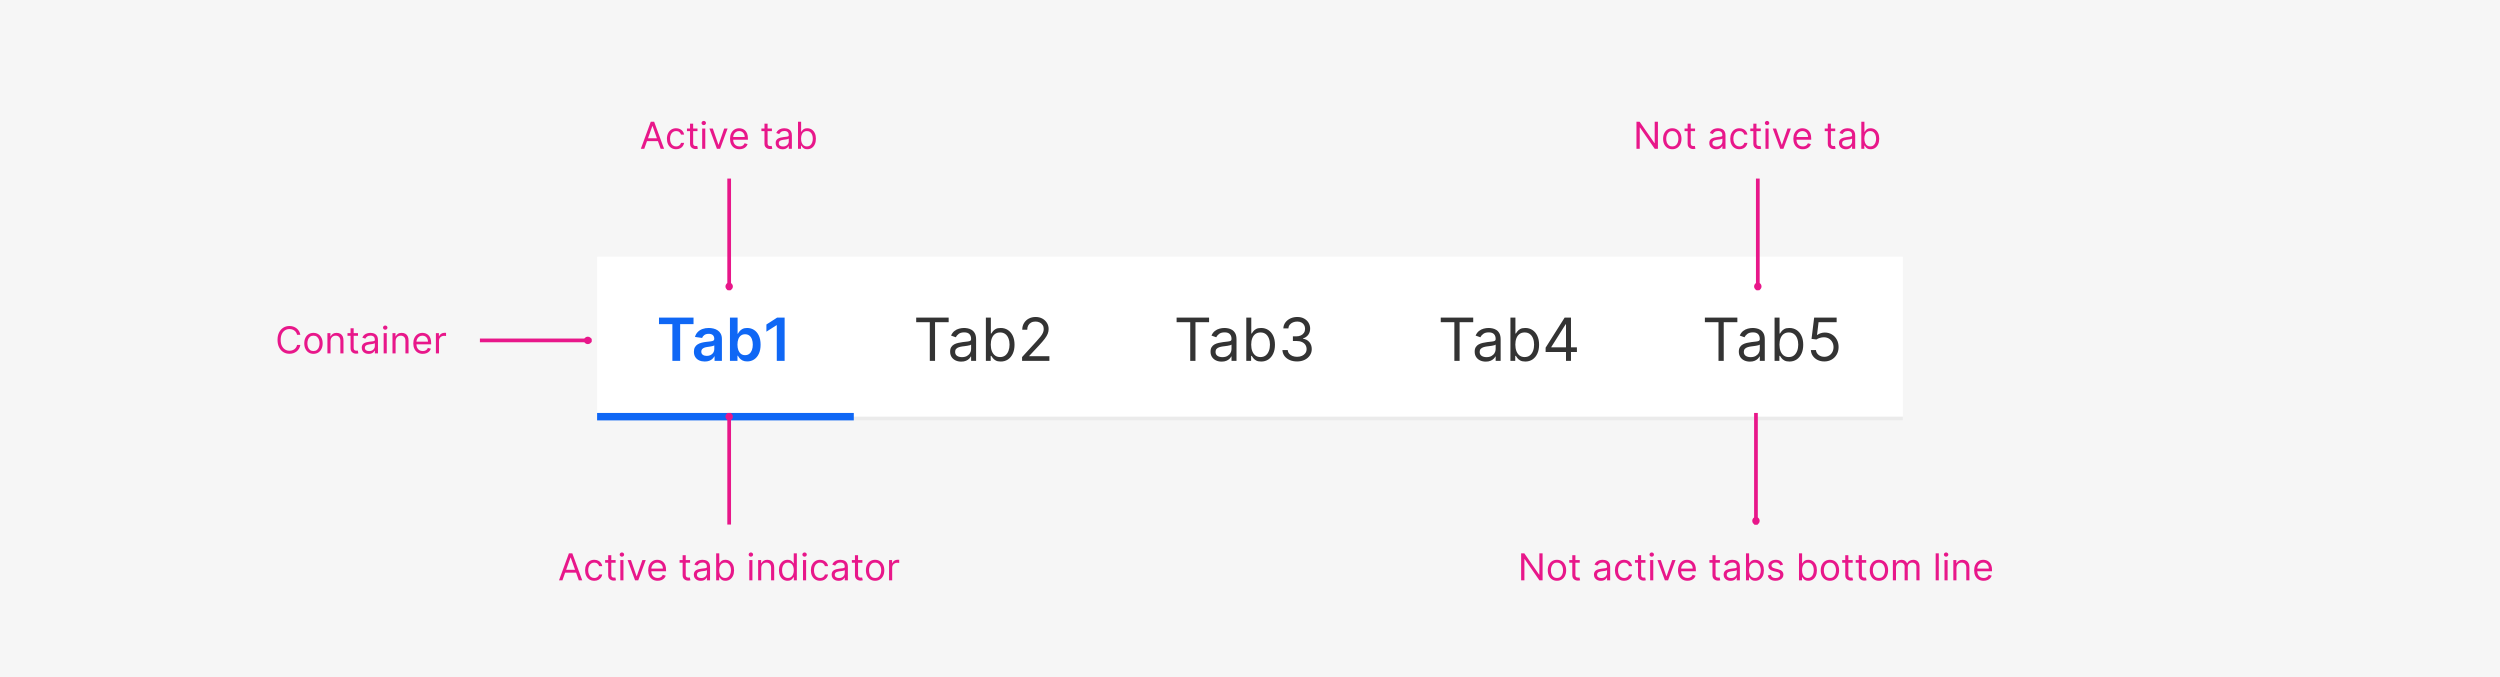 <svg width="672" height="182" viewBox="0 0 672 182" fill="none" xmlns="http://www.w3.org/2000/svg">
<rect width="672" height="182" fill="#F6F6F6"/>
<rect width="351" height="44" transform="translate(160.5 69)" fill="white"/>
<line x1="160.5" y1="112.5" x2="511.5" y2="112.5" stroke="#EBEBEB"/>
<path d="M177.136 87.131V85.364H186.42V87.131H182.824V97H180.733V87.131H177.136ZM189.443 97.176C188.89 97.176 188.392 97.078 187.949 96.881C187.509 96.68 187.161 96.385 186.903 95.994C186.65 95.604 186.523 95.123 186.523 94.551C186.523 94.059 186.614 93.651 186.795 93.329C186.977 93.008 187.225 92.75 187.54 92.557C187.854 92.364 188.208 92.218 188.602 92.119C189 92.017 189.411 91.943 189.835 91.898C190.347 91.845 190.761 91.797 191.08 91.756C191.398 91.71 191.629 91.642 191.773 91.551C191.92 91.456 191.994 91.311 191.994 91.114V91.079C191.994 90.651 191.867 90.32 191.614 90.085C191.36 89.85 190.994 89.733 190.517 89.733C190.013 89.733 189.614 89.843 189.318 90.062C189.027 90.282 188.83 90.542 188.727 90.841L186.807 90.568C186.958 90.038 187.208 89.595 187.557 89.239C187.905 88.879 188.331 88.61 188.835 88.432C189.339 88.25 189.896 88.159 190.506 88.159C190.926 88.159 191.345 88.208 191.761 88.307C192.178 88.405 192.559 88.568 192.903 88.796C193.248 89.019 193.525 89.324 193.733 89.71C193.945 90.097 194.051 90.579 194.051 91.159V97H192.074V95.801H192.006C191.881 96.044 191.705 96.271 191.477 96.483C191.254 96.691 190.972 96.86 190.631 96.989C190.294 97.114 189.898 97.176 189.443 97.176ZM189.977 95.665C190.39 95.665 190.748 95.583 191.051 95.421C191.354 95.254 191.587 95.034 191.75 94.761C191.917 94.489 192 94.191 192 93.869V92.841C191.936 92.894 191.826 92.943 191.67 92.989C191.519 93.034 191.348 93.074 191.159 93.108C190.97 93.142 190.782 93.172 190.597 93.199C190.411 93.225 190.25 93.248 190.114 93.267C189.807 93.309 189.532 93.377 189.29 93.472C189.047 93.566 188.856 93.699 188.716 93.869C188.576 94.036 188.506 94.252 188.506 94.517C188.506 94.896 188.644 95.182 188.92 95.375C189.197 95.568 189.549 95.665 189.977 95.665ZM196.21 97V85.364H198.267V89.716H198.352C198.458 89.504 198.608 89.278 198.801 89.04C198.994 88.797 199.256 88.591 199.585 88.421C199.915 88.246 200.335 88.159 200.847 88.159C201.521 88.159 202.129 88.331 202.67 88.676C203.216 89.017 203.648 89.523 203.966 90.193C204.288 90.86 204.449 91.678 204.449 92.648C204.449 93.606 204.292 94.421 203.977 95.091C203.663 95.761 203.235 96.273 202.693 96.625C202.152 96.977 201.538 97.153 200.852 97.153C200.352 97.153 199.938 97.07 199.608 96.903C199.278 96.737 199.013 96.536 198.812 96.301C198.616 96.062 198.462 95.837 198.352 95.625H198.233V97H196.21ZM198.227 92.636C198.227 93.201 198.307 93.695 198.466 94.119C198.629 94.544 198.862 94.875 199.165 95.114C199.472 95.349 199.843 95.466 200.278 95.466C200.733 95.466 201.114 95.345 201.42 95.102C201.727 94.856 201.958 94.521 202.114 94.097C202.273 93.669 202.352 93.182 202.352 92.636C202.352 92.095 202.275 91.614 202.119 91.193C201.964 90.773 201.733 90.443 201.426 90.204C201.119 89.966 200.737 89.847 200.278 89.847C199.839 89.847 199.466 89.962 199.159 90.193C198.852 90.424 198.619 90.748 198.46 91.165C198.305 91.581 198.227 92.072 198.227 92.636ZM210.908 85.364V97H208.8V87.415H208.732L206.01 89.153V87.222L208.902 85.364H210.908Z" fill="#0F67F5"/>
<line x1="160.5" y1="112" x2="229.5" y2="112" stroke="#0F67F5" stroke-width="2"/>
<path d="M246.273 86.614V85.364H255V86.614H251.341V97H249.932V86.614H246.273ZM258.374 97.204C257.821 97.204 257.319 97.1 256.868 96.892C256.417 96.68 256.059 96.375 255.794 95.977C255.529 95.576 255.396 95.091 255.396 94.523C255.396 94.023 255.495 93.617 255.692 93.307C255.889 92.992 256.152 92.746 256.482 92.568C256.811 92.39 257.175 92.258 257.572 92.171C257.974 92.079 258.377 92.008 258.783 91.954C259.313 91.886 259.743 91.835 260.072 91.801C260.406 91.763 260.648 91.701 260.8 91.614C260.955 91.526 261.033 91.375 261.033 91.159V91.114C261.033 90.553 260.879 90.117 260.572 89.807C260.269 89.496 259.809 89.341 259.192 89.341C258.552 89.341 258.05 89.481 257.686 89.761C257.322 90.042 257.067 90.341 256.919 90.659L255.646 90.204C255.874 89.674 256.177 89.261 256.555 88.966C256.938 88.667 257.355 88.458 257.805 88.341C258.26 88.22 258.707 88.159 259.146 88.159C259.427 88.159 259.749 88.193 260.112 88.261C260.48 88.326 260.834 88.46 261.175 88.665C261.519 88.869 261.805 89.178 262.033 89.591C262.26 90.004 262.374 90.557 262.374 91.25V97H261.033V95.818H260.964C260.874 96.008 260.722 96.21 260.51 96.426C260.298 96.642 260.016 96.826 259.663 96.977C259.311 97.129 258.881 97.204 258.374 97.204ZM258.578 96C259.108 96 259.555 95.896 259.919 95.688C260.286 95.479 260.563 95.21 260.749 94.881C260.938 94.551 261.033 94.204 261.033 93.841V92.614C260.976 92.682 260.851 92.744 260.658 92.801C260.468 92.854 260.249 92.901 259.999 92.943C259.752 92.981 259.512 93.015 259.277 93.046C259.046 93.072 258.858 93.095 258.714 93.114C258.366 93.159 258.04 93.233 257.737 93.335C257.438 93.434 257.196 93.583 257.01 93.784C256.828 93.981 256.737 94.25 256.737 94.591C256.737 95.057 256.91 95.409 257.254 95.648C257.603 95.883 258.044 96 258.578 96ZM265.003 97V85.364H266.344V89.659H266.457C266.556 89.508 266.692 89.314 266.866 89.079C267.045 88.841 267.298 88.629 267.628 88.443C267.961 88.254 268.412 88.159 268.98 88.159C269.715 88.159 270.363 88.343 270.923 88.71C271.484 89.078 271.921 89.599 272.236 90.273C272.55 90.947 272.707 91.742 272.707 92.659C272.707 93.583 272.55 94.385 272.236 95.062C271.921 95.737 271.486 96.26 270.929 96.631C270.372 96.998 269.73 97.182 269.003 97.182C268.442 97.182 267.993 97.089 267.656 96.903C267.319 96.714 267.06 96.5 266.878 96.261C266.696 96.019 266.556 95.818 266.457 95.659H266.298V97H265.003ZM266.321 92.636C266.321 93.296 266.418 93.877 266.611 94.381C266.804 94.881 267.086 95.273 267.457 95.557C267.829 95.837 268.283 95.977 268.821 95.977C269.382 95.977 269.849 95.829 270.224 95.534C270.603 95.235 270.887 94.833 271.077 94.329C271.27 93.822 271.366 93.258 271.366 92.636C271.366 92.023 271.272 91.47 271.082 90.977C270.897 90.481 270.615 90.089 270.236 89.801C269.861 89.51 269.389 89.364 268.821 89.364C268.276 89.364 267.817 89.502 267.446 89.778C267.075 90.051 266.795 90.434 266.605 90.926C266.416 91.415 266.321 91.985 266.321 92.636ZM274.736 97V95.977L278.577 91.773C279.027 91.28 279.399 90.852 279.69 90.489C279.982 90.121 280.198 89.776 280.338 89.454C280.482 89.129 280.554 88.788 280.554 88.432C280.554 88.023 280.455 87.669 280.259 87.369C280.065 87.07 279.8 86.839 279.463 86.676C279.126 86.513 278.747 86.432 278.327 86.432C277.88 86.432 277.49 86.525 277.156 86.71C276.827 86.892 276.571 87.148 276.389 87.477C276.211 87.807 276.122 88.193 276.122 88.636H274.781C274.781 87.954 274.938 87.356 275.253 86.841C275.567 86.326 275.995 85.924 276.537 85.636C277.082 85.349 277.694 85.204 278.372 85.204C279.054 85.204 279.658 85.349 280.185 85.636C280.711 85.924 281.124 86.312 281.423 86.801C281.723 87.29 281.872 87.833 281.872 88.432C281.872 88.86 281.795 89.278 281.639 89.688C281.488 90.093 281.223 90.546 280.844 91.046C280.469 91.542 279.948 92.148 279.281 92.864L276.668 95.659V95.75H282.077V97H274.736Z" fill="#333333"/>
<path d="M316.273 86.614V85.364H325V86.614H321.341V97H319.932V86.614H316.273ZM328.374 97.204C327.821 97.204 327.319 97.1 326.868 96.892C326.417 96.68 326.059 96.375 325.794 95.977C325.529 95.576 325.396 95.091 325.396 94.523C325.396 94.023 325.495 93.617 325.692 93.307C325.889 92.992 326.152 92.746 326.482 92.568C326.811 92.39 327.175 92.258 327.572 92.171C327.974 92.079 328.377 92.008 328.783 91.954C329.313 91.886 329.743 91.835 330.072 91.801C330.406 91.763 330.648 91.701 330.8 91.614C330.955 91.526 331.033 91.375 331.033 91.159V91.114C331.033 90.553 330.879 90.117 330.572 89.807C330.269 89.496 329.809 89.341 329.192 89.341C328.552 89.341 328.05 89.481 327.686 89.761C327.322 90.042 327.067 90.341 326.919 90.659L325.646 90.204C325.874 89.674 326.177 89.261 326.555 88.966C326.938 88.667 327.355 88.458 327.805 88.341C328.26 88.22 328.707 88.159 329.146 88.159C329.427 88.159 329.749 88.193 330.112 88.261C330.48 88.326 330.834 88.46 331.175 88.665C331.519 88.869 331.805 89.178 332.033 89.591C332.26 90.004 332.374 90.557 332.374 91.25V97H331.033V95.818H330.964C330.874 96.008 330.722 96.21 330.51 96.426C330.298 96.642 330.016 96.826 329.663 96.977C329.311 97.129 328.881 97.204 328.374 97.204ZM328.578 96C329.108 96 329.555 95.896 329.919 95.688C330.286 95.479 330.563 95.21 330.749 94.881C330.938 94.551 331.033 94.204 331.033 93.841V92.614C330.976 92.682 330.851 92.744 330.658 92.801C330.468 92.854 330.249 92.901 329.999 92.943C329.752 92.981 329.512 93.015 329.277 93.046C329.046 93.072 328.858 93.095 328.714 93.114C328.366 93.159 328.04 93.233 327.737 93.335C327.438 93.434 327.196 93.583 327.01 93.784C326.828 93.981 326.737 94.25 326.737 94.591C326.737 95.057 326.91 95.409 327.254 95.648C327.603 95.883 328.044 96 328.578 96ZM335.003 97V85.364H336.344V89.659H336.457C336.556 89.508 336.692 89.314 336.866 89.079C337.045 88.841 337.298 88.629 337.628 88.443C337.961 88.254 338.412 88.159 338.98 88.159C339.715 88.159 340.363 88.343 340.923 88.71C341.484 89.078 341.921 89.599 342.236 90.273C342.55 90.947 342.707 91.742 342.707 92.659C342.707 93.583 342.55 94.385 342.236 95.062C341.921 95.737 341.486 96.26 340.929 96.631C340.372 96.998 339.73 97.182 339.003 97.182C338.442 97.182 337.993 97.089 337.656 96.903C337.319 96.714 337.06 96.5 336.878 96.261C336.696 96.019 336.556 95.818 336.457 95.659H336.298V97H335.003ZM336.321 92.636C336.321 93.296 336.418 93.877 336.611 94.381C336.804 94.881 337.086 95.273 337.457 95.557C337.829 95.837 338.283 95.977 338.821 95.977C339.382 95.977 339.849 95.829 340.224 95.534C340.603 95.235 340.887 94.833 341.077 94.329C341.27 93.822 341.366 93.258 341.366 92.636C341.366 92.023 341.272 91.47 341.082 90.977C340.897 90.481 340.615 90.089 340.236 89.801C339.861 89.51 339.389 89.364 338.821 89.364C338.276 89.364 337.817 89.502 337.446 89.778C337.075 90.051 336.795 90.434 336.605 90.926C336.416 91.415 336.321 91.985 336.321 92.636ZM348.668 97.159C347.918 97.159 347.249 97.03 346.662 96.773C346.079 96.515 345.615 96.157 345.27 95.699C344.929 95.237 344.743 94.701 344.713 94.091H346.145C346.175 94.466 346.304 94.79 346.531 95.062C346.759 95.331 347.056 95.54 347.423 95.688C347.791 95.835 348.198 95.909 348.645 95.909C349.145 95.909 349.588 95.822 349.974 95.648C350.361 95.474 350.664 95.231 350.884 94.921C351.103 94.61 351.213 94.25 351.213 93.841C351.213 93.413 351.107 93.036 350.895 92.71C350.683 92.381 350.372 92.123 349.963 91.938C349.554 91.752 349.054 91.659 348.463 91.659H347.531V90.409H348.463C348.925 90.409 349.33 90.326 349.679 90.159C350.031 89.992 350.306 89.758 350.503 89.454C350.704 89.151 350.804 88.796 350.804 88.386C350.804 87.992 350.717 87.65 350.543 87.358C350.368 87.066 350.122 86.839 349.804 86.676C349.49 86.513 349.118 86.432 348.69 86.432C348.289 86.432 347.91 86.506 347.554 86.653C347.202 86.797 346.914 87.008 346.69 87.284C346.467 87.557 346.346 87.886 346.327 88.273H344.963C344.986 87.663 345.17 87.129 345.514 86.671C345.859 86.208 346.31 85.849 346.866 85.591C347.427 85.333 348.043 85.204 348.713 85.204C349.433 85.204 350.05 85.35 350.565 85.642C351.08 85.93 351.476 86.311 351.753 86.784C352.029 87.258 352.168 87.769 352.168 88.318C352.168 88.974 351.995 89.532 351.651 89.994C351.31 90.456 350.846 90.776 350.259 90.954V91.046C350.993 91.167 351.567 91.479 351.98 91.983C352.393 92.483 352.599 93.102 352.599 93.841C352.599 94.474 352.427 95.042 352.082 95.546C351.741 96.046 351.276 96.439 350.685 96.727C350.094 97.015 349.421 97.159 348.668 97.159Z" fill="#333333"/>
<path d="M387.273 86.614V85.364H396V86.614H392.341V97H390.932V86.614H387.273ZM399.374 97.204C398.821 97.204 398.319 97.1 397.868 96.892C397.417 96.68 397.059 96.375 396.794 95.977C396.529 95.576 396.396 95.091 396.396 94.523C396.396 94.023 396.495 93.617 396.692 93.307C396.889 92.992 397.152 92.746 397.482 92.568C397.811 92.39 398.175 92.258 398.572 92.171C398.974 92.079 399.377 92.008 399.783 91.954C400.313 91.886 400.743 91.835 401.072 91.801C401.406 91.763 401.648 91.701 401.8 91.614C401.955 91.526 402.033 91.375 402.033 91.159V91.114C402.033 90.553 401.879 90.117 401.572 89.807C401.269 89.496 400.809 89.341 400.192 89.341C399.552 89.341 399.05 89.481 398.686 89.761C398.322 90.042 398.067 90.341 397.919 90.659L396.646 90.204C396.874 89.674 397.177 89.261 397.555 88.966C397.938 88.667 398.355 88.458 398.805 88.341C399.26 88.22 399.707 88.159 400.146 88.159C400.427 88.159 400.749 88.193 401.112 88.261C401.48 88.326 401.834 88.46 402.175 88.665C402.519 88.869 402.805 89.178 403.033 89.591C403.26 90.004 403.374 90.557 403.374 91.25V97H402.033V95.818H401.964C401.874 96.008 401.722 96.21 401.51 96.426C401.298 96.642 401.016 96.826 400.663 96.977C400.311 97.129 399.881 97.204 399.374 97.204ZM399.578 96C400.108 96 400.555 95.896 400.919 95.688C401.286 95.479 401.563 95.21 401.749 94.881C401.938 94.551 402.033 94.204 402.033 93.841V92.614C401.976 92.682 401.851 92.744 401.658 92.801C401.468 92.854 401.249 92.901 400.999 92.943C400.752 92.981 400.512 93.015 400.277 93.046C400.046 93.072 399.858 93.095 399.714 93.114C399.366 93.159 399.04 93.233 398.737 93.335C398.438 93.434 398.196 93.583 398.01 93.784C397.828 93.981 397.737 94.25 397.737 94.591C397.737 95.057 397.91 95.409 398.254 95.648C398.603 95.883 399.044 96 399.578 96ZM406.003 97V85.364H407.344V89.659H407.457C407.556 89.508 407.692 89.314 407.866 89.079C408.045 88.841 408.298 88.629 408.628 88.443C408.961 88.254 409.412 88.159 409.98 88.159C410.715 88.159 411.363 88.343 411.923 88.71C412.484 89.078 412.921 89.599 413.236 90.273C413.55 90.947 413.707 91.742 413.707 92.659C413.707 93.583 413.55 94.385 413.236 95.062C412.921 95.737 412.486 96.26 411.929 96.631C411.372 96.998 410.73 97.182 410.003 97.182C409.442 97.182 408.993 97.089 408.656 96.903C408.319 96.714 408.06 96.5 407.878 96.261C407.696 96.019 407.556 95.818 407.457 95.659H407.298V97H406.003ZM407.321 92.636C407.321 93.296 407.418 93.877 407.611 94.381C407.804 94.881 408.086 95.273 408.457 95.557C408.829 95.837 409.283 95.977 409.821 95.977C410.382 95.977 410.849 95.829 411.224 95.534C411.603 95.235 411.887 94.833 412.077 94.329C412.27 93.822 412.366 93.258 412.366 92.636C412.366 92.023 412.272 91.47 412.082 90.977C411.897 90.481 411.615 90.089 411.236 89.801C410.861 89.51 410.389 89.364 409.821 89.364C409.276 89.364 408.817 89.502 408.446 89.778C408.075 90.051 407.795 90.434 407.605 90.926C407.416 91.415 407.321 91.985 407.321 92.636ZM415.463 94.614V93.454L420.577 85.364H421.418V87.159H420.849L416.986 93.273V93.364H423.872V94.614H415.463ZM420.94 97V94.261V93.722V85.364H422.281V97H420.94Z" fill="#333333"/>
<path d="M458.273 86.614V85.364H467V86.614H463.341V97H461.932V86.614H458.273ZM470.374 97.204C469.821 97.204 469.319 97.1 468.868 96.892C468.417 96.68 468.059 96.375 467.794 95.977C467.529 95.576 467.396 95.091 467.396 94.523C467.396 94.023 467.495 93.617 467.692 93.307C467.889 92.992 468.152 92.746 468.482 92.568C468.811 92.39 469.175 92.258 469.572 92.171C469.974 92.079 470.377 92.008 470.783 91.954C471.313 91.886 471.743 91.835 472.072 91.801C472.406 91.763 472.648 91.701 472.8 91.614C472.955 91.526 473.033 91.375 473.033 91.159V91.114C473.033 90.553 472.879 90.117 472.572 89.807C472.269 89.496 471.809 89.341 471.192 89.341C470.552 89.341 470.05 89.481 469.686 89.761C469.322 90.042 469.067 90.341 468.919 90.659L467.646 90.204C467.874 89.674 468.177 89.261 468.555 88.966C468.938 88.667 469.355 88.458 469.805 88.341C470.26 88.22 470.707 88.159 471.146 88.159C471.427 88.159 471.749 88.193 472.112 88.261C472.48 88.326 472.834 88.46 473.175 88.665C473.519 88.869 473.805 89.178 474.033 89.591C474.26 90.004 474.374 90.557 474.374 91.25V97H473.033V95.818H472.964C472.874 96.008 472.722 96.21 472.51 96.426C472.298 96.642 472.016 96.826 471.663 96.977C471.311 97.129 470.881 97.204 470.374 97.204ZM470.578 96C471.108 96 471.555 95.896 471.919 95.688C472.286 95.479 472.563 95.21 472.749 94.881C472.938 94.551 473.033 94.204 473.033 93.841V92.614C472.976 92.682 472.851 92.744 472.658 92.801C472.468 92.854 472.249 92.901 471.999 92.943C471.752 92.981 471.512 93.015 471.277 93.046C471.046 93.072 470.858 93.095 470.714 93.114C470.366 93.159 470.04 93.233 469.737 93.335C469.438 93.434 469.196 93.583 469.01 93.784C468.828 93.981 468.737 94.25 468.737 94.591C468.737 95.057 468.91 95.409 469.254 95.648C469.603 95.883 470.044 96 470.578 96ZM477.003 97V85.364H478.344V89.659H478.457C478.556 89.508 478.692 89.314 478.866 89.079C479.045 88.841 479.298 88.629 479.628 88.443C479.961 88.254 480.412 88.159 480.98 88.159C481.715 88.159 482.363 88.343 482.923 88.71C483.484 89.078 483.921 89.599 484.236 90.273C484.55 90.947 484.707 91.742 484.707 92.659C484.707 93.583 484.55 94.385 484.236 95.062C483.921 95.737 483.486 96.26 482.929 96.631C482.372 96.998 481.73 97.182 481.003 97.182C480.442 97.182 479.993 97.089 479.656 96.903C479.319 96.714 479.06 96.5 478.878 96.261C478.696 96.019 478.556 95.818 478.457 95.659H478.298V97H477.003ZM478.321 92.636C478.321 93.296 478.418 93.877 478.611 94.381C478.804 94.881 479.086 95.273 479.457 95.557C479.829 95.837 480.283 95.977 480.821 95.977C481.382 95.977 481.849 95.829 482.224 95.534C482.603 95.235 482.887 94.833 483.077 94.329C483.27 93.822 483.366 93.258 483.366 92.636C483.366 92.023 483.272 91.47 483.082 90.977C482.897 90.481 482.615 90.089 482.236 89.801C481.861 89.51 481.389 89.364 480.821 89.364C480.276 89.364 479.817 89.502 479.446 89.778C479.075 90.051 478.795 90.434 478.605 90.926C478.416 91.415 478.321 91.985 478.321 92.636ZM490.372 97.159C489.705 97.159 489.105 97.026 488.571 96.761C488.037 96.496 487.609 96.133 487.287 95.671C486.965 95.208 486.789 94.682 486.759 94.091H488.122C488.175 94.617 488.414 95.053 488.838 95.398C489.266 95.739 489.777 95.909 490.372 95.909C490.849 95.909 491.274 95.797 491.645 95.574C492.02 95.35 492.313 95.044 492.526 94.653C492.741 94.26 492.849 93.814 492.849 93.318C492.849 92.811 492.738 92.358 492.514 91.96C492.295 91.559 491.991 91.242 491.605 91.011C491.219 90.78 490.777 90.663 490.281 90.659C489.925 90.655 489.56 90.71 489.185 90.824C488.81 90.934 488.501 91.076 488.259 91.25L486.94 91.091L487.645 85.364H493.69V86.614H488.827L488.418 90.046H488.486C488.724 89.856 489.024 89.699 489.384 89.574C489.743 89.449 490.118 89.386 490.509 89.386C491.221 89.386 491.855 89.557 492.412 89.898C492.973 90.235 493.412 90.697 493.73 91.284C494.052 91.871 494.213 92.542 494.213 93.296C494.213 94.038 494.046 94.701 493.713 95.284C493.384 95.864 492.929 96.322 492.349 96.659C491.77 96.992 491.111 97.159 490.372 97.159Z" fill="#333333"/>
<path d="M173.179 40H172.256L174.926 32.727H175.835L178.506 40H177.582L175.409 33.878H175.352L173.179 40ZM173.52 37.159H177.241V37.94H173.52V37.159ZM181.741 40.114C181.229 40.114 180.789 39.993 180.42 39.751C180.05 39.51 179.766 39.177 179.567 38.754C179.369 38.33 179.269 37.846 179.269 37.301C179.269 36.747 179.371 36.258 179.575 35.834C179.781 35.408 180.067 35.076 180.434 34.837C180.803 34.595 181.234 34.474 181.727 34.474C182.11 34.474 182.456 34.545 182.763 34.688C183.071 34.83 183.323 35.028 183.52 35.284C183.716 35.54 183.838 35.838 183.886 36.179H183.048C182.984 35.93 182.842 35.71 182.621 35.519C182.404 35.324 182.11 35.227 181.741 35.227C181.414 35.227 181.128 35.312 180.881 35.483C180.638 35.651 180.447 35.889 180.31 36.197C180.175 36.502 180.107 36.861 180.107 37.273C180.107 37.694 180.174 38.061 180.306 38.374C180.441 38.686 180.63 38.929 180.874 39.102C181.121 39.274 181.409 39.361 181.741 39.361C181.959 39.361 182.156 39.323 182.334 39.247C182.511 39.171 182.662 39.062 182.785 38.92C182.908 38.778 182.996 38.608 183.048 38.409H183.886C183.838 38.731 183.721 39.021 183.534 39.279C183.349 39.535 183.104 39.738 182.799 39.89C182.496 40.039 182.143 40.114 181.741 40.114ZM187.483 34.545V35.256H184.656V34.545H187.483ZM185.48 33.239H186.318V38.438C186.318 38.674 186.353 38.852 186.421 38.97C186.492 39.086 186.582 39.164 186.691 39.205C186.802 39.242 186.92 39.261 187.043 39.261C187.135 39.261 187.211 39.257 187.27 39.247C187.329 39.235 187.376 39.226 187.412 39.219L187.582 39.972C187.526 39.993 187.446 40.014 187.344 40.035C187.243 40.059 187.114 40.071 186.957 40.071C186.721 40.071 186.489 40.02 186.261 39.918C186.036 39.816 185.849 39.661 185.7 39.453C185.554 39.245 185.48 38.982 185.48 38.665V33.239ZM188.744 40V34.545H189.582V40H188.744ZM189.17 33.636C189.006 33.636 188.866 33.581 188.747 33.469C188.631 33.358 188.573 33.224 188.573 33.068C188.573 32.912 188.631 32.778 188.747 32.667C188.866 32.556 189.006 32.5 189.17 32.5C189.333 32.5 189.473 32.556 189.589 32.667C189.707 32.778 189.766 32.912 189.766 33.068C189.766 33.224 189.707 33.358 189.589 33.469C189.473 33.581 189.333 33.636 189.17 33.636ZM195.577 34.545L193.56 40H192.708L190.691 34.545H191.6L193.105 38.892H193.162L194.668 34.545H195.577ZM198.775 40.114C198.249 40.114 197.796 39.998 197.415 39.766C197.036 39.531 196.743 39.205 196.537 38.785C196.334 38.364 196.232 37.874 196.232 37.315C196.232 36.757 196.334 36.264 196.537 35.838C196.743 35.41 197.03 35.076 197.397 34.837C197.766 34.595 198.197 34.474 198.689 34.474C198.974 34.474 199.254 34.522 199.531 34.617C199.808 34.711 200.06 34.865 200.287 35.078C200.515 35.289 200.696 35.568 200.831 35.916C200.966 36.264 201.033 36.693 201.033 37.202V37.557H196.829V36.832H200.181C200.181 36.525 200.119 36.25 199.996 36.008C199.876 35.767 199.703 35.577 199.478 35.437C199.255 35.297 198.992 35.227 198.689 35.227C198.356 35.227 198.067 35.31 197.823 35.476C197.581 35.639 197.396 35.852 197.265 36.115C197.135 36.378 197.07 36.66 197.07 36.96V37.443C197.07 37.855 197.141 38.204 197.283 38.491C197.428 38.775 197.628 38.992 197.883 39.141C198.139 39.287 198.436 39.361 198.775 39.361C198.995 39.361 199.194 39.33 199.371 39.269C199.551 39.205 199.706 39.11 199.836 38.984C199.967 38.856 200.067 38.698 200.138 38.508L200.948 38.736C200.863 39.01 200.72 39.252 200.518 39.46C200.317 39.666 200.068 39.827 199.773 39.943C199.477 40.057 199.144 40.114 198.775 40.114ZM207.493 34.545V35.256H204.666V34.545H207.493ZM205.49 33.239H206.328V38.438C206.328 38.674 206.362 38.852 206.431 38.97C206.502 39.086 206.592 39.164 206.701 39.205C206.812 39.242 206.929 39.261 207.052 39.261C207.145 39.261 207.22 39.257 207.28 39.247C207.339 39.235 207.386 39.226 207.422 39.219L207.592 39.972C207.535 39.993 207.456 40.014 207.354 40.035C207.252 40.059 207.123 40.071 206.967 40.071C206.73 40.071 206.498 40.02 206.271 39.918C206.046 39.816 205.859 39.661 205.71 39.453C205.563 39.245 205.49 38.982 205.49 38.665V33.239ZM210.358 40.128C210.013 40.128 209.699 40.063 209.417 39.932C209.136 39.8 208.912 39.609 208.746 39.361C208.581 39.11 208.498 38.807 208.498 38.452C208.498 38.139 208.559 37.886 208.682 37.692C208.805 37.495 208.97 37.341 209.176 37.23C209.382 37.119 209.609 37.036 209.858 36.981C210.109 36.925 210.361 36.88 210.614 36.847C210.946 36.804 211.214 36.772 211.42 36.751C211.629 36.727 211.78 36.688 211.875 36.633C211.972 36.579 212.02 36.484 212.02 36.349V36.321C212.02 35.971 211.925 35.698 211.733 35.504C211.543 35.31 211.256 35.213 210.87 35.213C210.47 35.213 210.156 35.301 209.929 35.476C209.702 35.651 209.542 35.838 209.449 36.037L208.654 35.753C208.796 35.421 208.985 35.163 209.222 34.979C209.461 34.792 209.722 34.661 210.003 34.588C210.287 34.512 210.567 34.474 210.841 34.474C211.017 34.474 211.218 34.496 211.445 34.538C211.675 34.579 211.896 34.663 212.109 34.791C212.325 34.918 212.503 35.111 212.645 35.369C212.787 35.627 212.858 35.973 212.858 36.406V40H212.02V39.261H211.978C211.921 39.38 211.826 39.506 211.694 39.641C211.561 39.776 211.385 39.891 211.165 39.986C210.944 40.081 210.676 40.128 210.358 40.128ZM210.486 39.375C210.818 39.375 211.097 39.31 211.324 39.18C211.554 39.05 211.727 38.881 211.843 38.675C211.961 38.469 212.02 38.253 212.02 38.026V37.258C211.985 37.301 211.907 37.34 211.786 37.376C211.668 37.409 211.53 37.438 211.374 37.465C211.22 37.488 211.07 37.51 210.923 37.528C210.779 37.545 210.662 37.559 210.572 37.571C210.354 37.599 210.15 37.646 209.961 37.709C209.774 37.771 209.622 37.865 209.506 37.99C209.393 38.113 209.336 38.281 209.336 38.494C209.336 38.785 209.443 39.006 209.659 39.155C209.877 39.302 210.153 39.375 210.486 39.375ZM214.502 40V32.727H215.34V35.412H215.411C215.472 35.317 215.558 35.197 215.667 35.05C215.778 34.901 215.936 34.768 216.142 34.652C216.351 34.534 216.632 34.474 216.988 34.474C217.447 34.474 217.852 34.589 218.202 34.819C218.552 35.048 218.826 35.374 219.022 35.795C219.219 36.217 219.317 36.714 219.317 37.287C219.317 37.865 219.219 38.365 219.022 38.789C218.826 39.211 218.554 39.537 218.206 39.769C217.858 39.999 217.456 40.114 217.002 40.114C216.651 40.114 216.371 40.056 216.16 39.94C215.949 39.821 215.787 39.688 215.674 39.538C215.56 39.387 215.472 39.261 215.411 39.162H215.311V40H214.502ZM215.326 37.273C215.326 37.685 215.386 38.048 215.507 38.363C215.627 38.675 215.804 38.92 216.036 39.098C216.268 39.273 216.552 39.361 216.888 39.361C217.239 39.361 217.531 39.269 217.765 39.084C218.002 38.897 218.18 38.646 218.298 38.331C218.419 38.014 218.479 37.661 218.479 37.273C218.479 36.889 218.42 36.544 218.301 36.236C218.185 35.926 218.009 35.681 217.772 35.501C217.538 35.318 217.243 35.227 216.888 35.227C216.547 35.227 216.261 35.314 216.029 35.486C215.797 35.657 215.622 35.896 215.503 36.204C215.385 36.509 215.326 36.865 215.326 37.273Z" fill="#E8178A"/>
<path d="M196 48L196 78" stroke="#E8178A"/>
<circle cx="196" cy="77" r="1" transform="rotate(90 196 77)" fill="#E8178A"/>
<path d="M80.733 90H79.852C79.8 89.747 79.709 89.524 79.579 89.332C79.451 89.141 79.295 88.98 79.11 88.849C78.928 88.717 78.725 88.617 78.503 88.551C78.28 88.485 78.048 88.452 77.807 88.452C77.367 88.452 76.968 88.563 76.61 88.785C76.255 89.008 75.972 89.336 75.761 89.769C75.553 90.202 75.449 90.734 75.449 91.364C75.449 91.993 75.553 92.525 75.761 92.958C75.972 93.391 76.255 93.719 76.61 93.942C76.968 94.164 77.367 94.276 77.807 94.276C78.048 94.276 78.28 94.242 78.503 94.176C78.725 94.11 78.928 94.012 79.11 93.881C79.295 93.749 79.451 93.587 79.579 93.395C79.709 93.201 79.8 92.978 79.852 92.727H80.733C80.667 93.099 80.546 93.432 80.371 93.725C80.195 94.019 79.978 94.269 79.717 94.474C79.457 94.678 79.165 94.833 78.84 94.94C78.518 95.046 78.174 95.099 77.807 95.099C77.187 95.099 76.635 94.948 76.152 94.645C75.669 94.342 75.289 93.911 75.012 93.352C74.735 92.794 74.597 92.131 74.597 91.364C74.597 90.597 74.735 89.934 75.012 89.375C75.289 88.816 75.669 88.385 76.152 88.082C76.635 87.779 77.187 87.628 77.807 87.628C78.174 87.628 78.518 87.681 78.84 87.788C79.165 87.894 79.457 88.05 79.717 88.256C79.978 88.46 80.195 88.709 80.371 89.002C80.546 89.293 80.667 89.626 80.733 90ZM84.258 95.114C83.766 95.114 83.334 94.996 82.962 94.762C82.593 94.528 82.304 94.2 82.096 93.778C81.89 93.357 81.787 92.865 81.787 92.301C81.787 91.733 81.89 91.237 82.096 90.813C82.304 90.389 82.593 90.06 82.962 89.826C83.334 89.592 83.766 89.474 84.258 89.474C84.751 89.474 85.182 89.592 85.551 89.826C85.923 90.06 86.212 90.389 86.417 90.813C86.626 91.237 86.73 91.733 86.73 92.301C86.73 92.865 86.626 93.357 86.417 93.778C86.212 94.2 85.923 94.528 85.551 94.762C85.182 94.996 84.751 95.114 84.258 95.114ZM84.258 94.361C84.632 94.361 84.94 94.265 85.182 94.073C85.423 93.881 85.602 93.629 85.718 93.317C85.834 93.004 85.892 92.666 85.892 92.301C85.892 91.937 85.834 91.597 85.718 91.282C85.602 90.967 85.423 90.713 85.182 90.519C84.94 90.324 84.632 90.227 84.258 90.227C83.884 90.227 83.576 90.324 83.335 90.519C83.094 90.713 82.915 90.967 82.799 91.282C82.683 91.597 82.625 91.937 82.625 92.301C82.625 92.666 82.683 93.004 82.799 93.317C82.915 93.629 83.094 93.881 83.335 94.073C83.576 94.265 83.884 94.361 84.258 94.361ZM88.847 91.719V95H88.009V89.546H88.819V90.398H88.89C89.018 90.121 89.212 89.898 89.472 89.73C89.733 89.56 90.069 89.474 90.481 89.474C90.85 89.474 91.173 89.55 91.45 89.702C91.727 89.851 91.943 90.078 92.097 90.383C92.251 90.687 92.327 91.07 92.327 91.534V95H91.489V91.591C91.489 91.162 91.378 90.829 91.156 90.59C90.933 90.348 90.628 90.227 90.239 90.227C89.972 90.227 89.733 90.285 89.522 90.401C89.314 90.517 89.149 90.687 89.028 90.909C88.908 91.132 88.847 91.401 88.847 91.719ZM96.231 89.546V90.256H93.404V89.546H96.231ZM94.228 88.239H95.066V93.438C95.066 93.674 95.101 93.852 95.169 93.97C95.24 94.086 95.33 94.164 95.439 94.204C95.55 94.242 95.668 94.261 95.791 94.261C95.883 94.261 95.959 94.257 96.018 94.247C96.077 94.235 96.124 94.226 96.16 94.219L96.33 94.972C96.274 94.993 96.194 95.014 96.093 95.035C95.991 95.059 95.862 95.071 95.705 95.071C95.469 95.071 95.237 95.02 95.009 94.918C94.784 94.817 94.597 94.662 94.448 94.453C94.302 94.245 94.228 93.982 94.228 93.665V88.239ZM99.097 95.128C98.751 95.128 98.437 95.063 98.156 94.933C97.874 94.8 97.65 94.609 97.485 94.361C97.319 94.11 97.236 93.807 97.236 93.452C97.236 93.139 97.297 92.886 97.421 92.692C97.544 92.495 97.708 92.341 97.914 92.23C98.12 92.119 98.347 92.036 98.596 91.981C98.847 91.925 99.099 91.88 99.353 91.847C99.684 91.804 99.953 91.772 100.159 91.751C100.367 91.727 100.518 91.688 100.613 91.633C100.71 91.579 100.759 91.484 100.759 91.349V91.321C100.759 90.971 100.663 90.698 100.471 90.504C100.282 90.31 99.994 90.213 99.608 90.213C99.208 90.213 98.894 90.301 98.667 90.476C98.44 90.651 98.28 90.838 98.188 91.037L97.392 90.753C97.534 90.421 97.724 90.163 97.96 89.979C98.2 89.792 98.46 89.662 98.742 89.588C99.026 89.512 99.305 89.474 99.58 89.474C99.755 89.474 99.956 89.496 100.183 89.538C100.413 89.579 100.634 89.663 100.847 89.79C101.063 89.918 101.242 90.111 101.384 90.369C101.526 90.627 101.597 90.973 101.597 91.406V95H100.759V94.261H100.716C100.659 94.38 100.565 94.506 100.432 94.641C100.299 94.776 100.123 94.891 99.903 94.986C99.683 95.081 99.414 95.128 99.097 95.128ZM99.225 94.375C99.556 94.375 99.835 94.31 100.063 94.18C100.292 94.049 100.465 93.881 100.581 93.675C100.7 93.469 100.759 93.253 100.759 93.026V92.258C100.723 92.301 100.645 92.34 100.524 92.376C100.406 92.409 100.269 92.438 100.112 92.465C99.959 92.488 99.808 92.51 99.661 92.528C99.517 92.545 99.4 92.559 99.31 92.571C99.092 92.599 98.888 92.646 98.699 92.71C98.512 92.771 98.361 92.865 98.245 92.99C98.131 93.113 98.074 93.281 98.074 93.494C98.074 93.785 98.182 94.006 98.397 94.155C98.615 94.302 98.891 94.375 99.225 94.375ZM103.126 95V89.546H103.964V95H103.126ZM103.553 88.636C103.389 88.636 103.248 88.581 103.13 88.469C103.014 88.358 102.956 88.224 102.956 88.068C102.956 87.912 103.014 87.778 103.13 87.667C103.248 87.556 103.389 87.5 103.553 87.5C103.716 87.5 103.856 87.556 103.972 87.667C104.09 87.778 104.149 87.912 104.149 88.068C104.149 88.224 104.09 88.358 103.972 88.469C103.856 88.581 103.716 88.636 103.553 88.636ZM106.338 91.719V95H105.499V89.546H106.309V90.398H106.38C106.508 90.121 106.702 89.898 106.963 89.73C107.223 89.56 107.559 89.474 107.971 89.474C108.34 89.474 108.664 89.55 108.941 89.702C109.218 89.851 109.433 90.078 109.587 90.383C109.741 90.687 109.818 91.07 109.818 91.534V95H108.98V91.591C108.98 91.162 108.868 90.829 108.646 90.59C108.423 90.348 108.118 90.227 107.73 90.227C107.462 90.227 107.223 90.285 107.012 90.401C106.804 90.517 106.639 90.687 106.519 90.909C106.398 91.132 106.338 91.401 106.338 91.719ZM113.636 95.114C113.11 95.114 112.657 94.998 112.276 94.766C111.897 94.531 111.605 94.204 111.399 93.785C111.195 93.364 111.093 92.874 111.093 92.315C111.093 91.757 111.195 91.264 111.399 90.838C111.605 90.41 111.891 90.076 112.258 89.837C112.627 89.595 113.058 89.474 113.551 89.474C113.835 89.474 114.115 89.522 114.392 89.617C114.669 89.711 114.922 89.865 115.149 90.078C115.376 90.289 115.557 90.568 115.692 90.916C115.827 91.264 115.895 91.693 115.895 92.202V92.557H111.69V91.832H115.042C115.042 91.525 114.981 91.25 114.858 91.008C114.737 90.767 114.564 90.576 114.339 90.437C114.117 90.297 113.854 90.227 113.551 90.227C113.217 90.227 112.928 90.31 112.684 90.476C112.443 90.639 112.257 90.852 112.127 91.115C111.997 91.378 111.931 91.66 111.931 91.96V92.443C111.931 92.855 112.002 93.204 112.145 93.491C112.289 93.775 112.489 93.992 112.745 94.141C113 94.287 113.297 94.361 113.636 94.361C113.856 94.361 114.055 94.33 114.233 94.269C114.413 94.204 114.568 94.11 114.698 93.984C114.828 93.856 114.929 93.698 115 93.508L115.809 93.736C115.724 94.01 115.581 94.252 115.38 94.46C115.178 94.666 114.93 94.827 114.634 94.943C114.338 95.057 114.005 95.114 113.636 95.114ZM117.169 95V89.546H117.979V90.369H118.036C118.135 90.099 118.315 89.88 118.576 89.712C118.836 89.544 119.13 89.46 119.456 89.46C119.518 89.46 119.595 89.461 119.687 89.464C119.779 89.466 119.849 89.47 119.897 89.474V90.327C119.868 90.32 119.803 90.309 119.701 90.295C119.602 90.278 119.497 90.27 119.385 90.27C119.12 90.27 118.883 90.326 118.675 90.437C118.469 90.546 118.306 90.697 118.185 90.891C118.067 91.083 118.007 91.302 118.007 91.548V95H117.169Z" fill="#E8178A"/>
<path d="M129 91.5H159" stroke="#E8178A"/>
<circle cx="158" cy="91.5" r="1" fill="#E8178A"/>
<path d="M196 141L196 111" stroke="#E8178A"/>
<circle cx="1" cy="1" r="1" transform="matrix(-4.37114e-08 -1 -1 4.41441e-06 197 113)" fill="#E8178A"/>
<path d="M151.179 156H150.256L152.926 148.727H153.835L156.506 156H155.582L153.409 149.878H153.352L151.179 156ZM151.52 153.159H155.241V153.94H151.52V153.159ZM159.741 156.114C159.229 156.114 158.789 155.993 158.42 155.751C158.05 155.51 157.766 155.177 157.567 154.754C157.369 154.33 157.269 153.846 157.269 153.301C157.269 152.747 157.371 152.258 157.575 151.835C157.781 151.408 158.067 151.076 158.434 150.837C158.803 150.595 159.234 150.474 159.727 150.474C160.11 150.474 160.456 150.545 160.763 150.688C161.071 150.83 161.323 151.028 161.52 151.284C161.716 151.54 161.838 151.838 161.886 152.179H161.048C160.984 151.93 160.842 151.71 160.621 151.518C160.404 151.324 160.11 151.227 159.741 151.227C159.414 151.227 159.128 151.312 158.881 151.483C158.638 151.651 158.447 151.889 158.31 152.197C158.175 152.502 158.107 152.861 158.107 153.273C158.107 153.694 158.174 154.061 158.306 154.374C158.441 154.686 158.63 154.929 158.874 155.102C159.121 155.274 159.409 155.361 159.741 155.361C159.959 155.361 160.156 155.323 160.334 155.247C160.511 155.171 160.662 155.062 160.785 154.92C160.908 154.778 160.996 154.608 161.048 154.409H161.886C161.838 154.731 161.721 155.021 161.534 155.279C161.349 155.535 161.104 155.738 160.799 155.89C160.496 156.039 160.143 156.114 159.741 156.114ZM165.483 150.545V151.256H162.656V150.545H165.483ZM163.48 149.239H164.318V154.438C164.318 154.674 164.353 154.852 164.421 154.97C164.492 155.086 164.582 155.164 164.691 155.205C164.802 155.242 164.92 155.261 165.043 155.261C165.135 155.261 165.211 155.257 165.27 155.247C165.329 155.235 165.376 155.226 165.412 155.219L165.582 155.972C165.526 155.993 165.446 156.014 165.344 156.036C165.243 156.059 165.114 156.071 164.957 156.071C164.721 156.071 164.489 156.02 164.261 155.918C164.036 155.817 163.849 155.661 163.7 155.453C163.554 155.245 163.48 154.982 163.48 154.665V149.239ZM166.744 156V150.545H167.582V156H166.744ZM167.17 149.636C167.006 149.636 166.866 149.581 166.747 149.469C166.631 149.358 166.573 149.224 166.573 149.068C166.573 148.912 166.631 148.778 166.747 148.667C166.866 148.556 167.006 148.5 167.17 148.5C167.333 148.5 167.473 148.556 167.589 148.667C167.707 148.778 167.766 148.912 167.766 149.068C167.766 149.224 167.707 149.358 167.589 149.469C167.473 149.581 167.333 149.636 167.17 149.636ZM173.577 150.545L171.56 156H170.708L168.691 150.545H169.6L171.105 154.892H171.162L172.668 150.545H173.577ZM176.775 156.114C176.249 156.114 175.796 155.998 175.415 155.766C175.036 155.531 174.743 155.205 174.537 154.786C174.334 154.364 174.232 153.874 174.232 153.315C174.232 152.757 174.334 152.264 174.537 151.838C174.743 151.41 175.03 151.076 175.397 150.837C175.766 150.595 176.197 150.474 176.689 150.474C176.974 150.474 177.254 150.522 177.531 150.616C177.808 150.711 178.06 150.865 178.287 151.078C178.515 151.289 178.696 151.568 178.831 151.916C178.966 152.264 179.033 152.693 179.033 153.202V153.557H174.829V152.832H178.181C178.181 152.525 178.119 152.25 177.996 152.009C177.876 151.767 177.703 151.576 177.478 151.437C177.255 151.297 176.992 151.227 176.689 151.227C176.356 151.227 176.067 151.31 175.823 151.476C175.581 151.639 175.396 151.852 175.265 152.115C175.135 152.378 175.07 152.66 175.07 152.96V153.443C175.07 153.855 175.141 154.204 175.283 154.491C175.428 154.775 175.628 154.991 175.883 155.141C176.139 155.287 176.436 155.361 176.775 155.361C176.995 155.361 177.194 155.33 177.371 155.268C177.551 155.205 177.706 155.11 177.836 154.984C177.967 154.857 178.067 154.698 178.138 154.509L178.948 154.736C178.863 155.01 178.72 155.252 178.518 155.46C178.317 155.666 178.068 155.827 177.773 155.943C177.477 156.057 177.144 156.114 176.775 156.114ZM185.493 150.545V151.256H182.666V150.545H185.493ZM183.49 149.239H184.328V154.438C184.328 154.674 184.362 154.852 184.431 154.97C184.502 155.086 184.592 155.164 184.701 155.205C184.812 155.242 184.929 155.261 185.052 155.261C185.145 155.261 185.22 155.257 185.28 155.247C185.339 155.235 185.386 155.226 185.422 155.219L185.592 155.972C185.535 155.993 185.456 156.014 185.354 156.036C185.252 156.059 185.123 156.071 184.967 156.071C184.73 156.071 184.498 156.02 184.271 155.918C184.046 155.817 183.859 155.661 183.71 155.453C183.563 155.245 183.49 154.982 183.49 154.665V149.239ZM188.358 156.128C188.013 156.128 187.699 156.063 187.417 155.933C187.136 155.8 186.912 155.609 186.746 155.361C186.581 155.11 186.498 154.807 186.498 154.452C186.498 154.139 186.559 153.886 186.682 153.692C186.805 153.495 186.97 153.341 187.176 153.23C187.382 153.119 187.609 153.036 187.858 152.982C188.109 152.925 188.361 152.88 188.614 152.847C188.946 152.804 189.214 152.772 189.42 152.751C189.629 152.727 189.78 152.688 189.875 152.634C189.972 152.579 190.02 152.484 190.02 152.349V152.321C190.02 151.971 189.925 151.698 189.733 151.504C189.543 151.31 189.256 151.213 188.87 151.213C188.47 151.213 188.156 151.301 187.929 151.476C187.702 151.651 187.542 151.838 187.449 152.037L186.654 151.753C186.796 151.421 186.985 151.163 187.222 150.979C187.461 150.792 187.722 150.661 188.003 150.588C188.287 150.512 188.567 150.474 188.841 150.474C189.017 150.474 189.218 150.496 189.445 150.538C189.675 150.579 189.896 150.663 190.109 150.79C190.325 150.918 190.503 151.111 190.645 151.369C190.787 151.627 190.858 151.973 190.858 152.406V156H190.02V155.261H189.978C189.921 155.38 189.826 155.506 189.694 155.641C189.561 155.776 189.385 155.891 189.165 155.986C188.944 156.08 188.676 156.128 188.358 156.128ZM188.486 155.375C188.818 155.375 189.097 155.31 189.324 155.18C189.554 155.049 189.727 154.881 189.843 154.675C189.961 154.469 190.02 154.253 190.02 154.026V153.259C189.985 153.301 189.907 153.34 189.786 153.376C189.668 153.409 189.53 153.438 189.374 153.464C189.22 153.488 189.07 153.509 188.923 153.528C188.779 153.545 188.662 153.559 188.572 153.571C188.354 153.599 188.15 153.646 187.961 153.71C187.774 153.771 187.622 153.865 187.506 153.99C187.393 154.113 187.336 154.281 187.336 154.494C187.336 154.786 187.443 155.006 187.659 155.155C187.877 155.302 188.153 155.375 188.486 155.375ZM192.502 156V148.727H193.34V151.412H193.411C193.472 151.317 193.558 151.196 193.667 151.05C193.778 150.901 193.936 150.768 194.142 150.652C194.351 150.534 194.632 150.474 194.988 150.474C195.447 150.474 195.852 150.589 196.202 150.819C196.552 151.049 196.826 151.374 197.022 151.795C197.219 152.217 197.317 152.714 197.317 153.287C197.317 153.865 197.219 154.365 197.022 154.789C196.826 155.21 196.554 155.537 196.206 155.769C195.858 155.999 195.456 156.114 195.002 156.114C194.651 156.114 194.371 156.056 194.16 155.94C193.949 155.821 193.787 155.687 193.674 155.538C193.56 155.387 193.472 155.261 193.411 155.162H193.311V156H192.502ZM193.326 153.273C193.326 153.685 193.386 154.048 193.507 154.363C193.627 154.675 193.804 154.92 194.036 155.098C194.268 155.273 194.552 155.361 194.888 155.361C195.239 155.361 195.531 155.268 195.765 155.084C196.002 154.897 196.18 154.646 196.298 154.331C196.419 154.014 196.479 153.661 196.479 153.273C196.479 152.889 196.42 152.544 196.301 152.236C196.185 151.926 196.009 151.681 195.772 151.501C195.538 151.318 195.243 151.227 194.888 151.227C194.547 151.227 194.261 151.314 194.029 151.487C193.797 151.657 193.622 151.896 193.503 152.204C193.385 152.509 193.326 152.866 193.326 153.273ZM201.412 156V150.545H202.25V156H201.412ZM201.838 149.636C201.674 149.636 201.533 149.581 201.415 149.469C201.299 149.358 201.241 149.224 201.241 149.068C201.241 148.912 201.299 148.778 201.415 148.667C201.533 148.556 201.674 148.5 201.838 148.5C202.001 148.5 202.141 148.556 202.257 148.667C202.375 148.778 202.434 148.912 202.434 149.068C202.434 149.224 202.375 149.358 202.257 149.469C202.141 149.581 202.001 149.636 201.838 149.636ZM204.623 152.719V156H203.785V150.545H204.594V151.398H204.665C204.793 151.121 204.987 150.898 205.248 150.73C205.508 150.56 205.844 150.474 206.256 150.474C206.626 150.474 206.949 150.55 207.226 150.702C207.503 150.851 207.718 151.078 207.872 151.384C208.026 151.687 208.103 152.07 208.103 152.534V156H207.265V152.591C207.265 152.162 207.153 151.829 206.931 151.589C206.708 151.348 206.403 151.227 206.015 151.227C205.747 151.227 205.508 151.285 205.297 151.401C205.089 151.517 204.925 151.687 204.804 151.909C204.683 152.132 204.623 152.402 204.623 152.719ZM211.694 156.114C211.239 156.114 210.838 155.999 210.49 155.769C210.142 155.537 209.87 155.21 209.673 154.789C209.477 154.365 209.379 153.865 209.379 153.287C209.379 152.714 209.477 152.217 209.673 151.795C209.87 151.374 210.143 151.049 210.494 150.819C210.844 150.589 211.249 150.474 211.708 150.474C212.063 150.474 212.344 150.534 212.55 150.652C212.758 150.768 212.917 150.901 213.026 151.05C213.137 151.196 213.223 151.317 213.285 151.412H213.356V148.727H214.194V156H213.384V155.162H213.285C213.223 155.261 213.136 155.387 213.022 155.538C212.908 155.687 212.746 155.821 212.536 155.94C212.325 156.056 212.044 156.114 211.694 156.114ZM211.808 155.361C212.144 155.361 212.428 155.273 212.66 155.098C212.892 154.92 213.068 154.675 213.189 154.363C213.31 154.048 213.37 153.685 213.37 153.273C213.37 152.866 213.311 152.509 213.192 152.204C213.074 151.896 212.899 151.657 212.667 151.487C212.435 151.314 212.148 151.227 211.808 151.227C211.452 151.227 211.156 151.318 210.92 151.501C210.685 151.681 210.509 151.926 210.391 152.236C210.275 152.544 210.217 152.889 210.217 153.273C210.217 153.661 210.276 154.014 210.394 154.331C210.515 154.646 210.692 154.897 210.927 155.084C211.164 155.268 211.457 155.361 211.808 155.361ZM215.845 156V150.545H216.683V156H215.845ZM216.271 149.636C216.108 149.636 215.967 149.581 215.849 149.469C215.733 149.358 215.675 149.224 215.675 149.068C215.675 148.912 215.733 148.778 215.849 148.667C215.967 148.556 216.108 148.5 216.271 148.5C216.435 148.5 216.574 148.556 216.69 148.667C216.809 148.778 216.868 148.912 216.868 149.068C216.868 149.224 216.809 149.358 216.69 149.469C216.574 149.581 216.435 149.636 216.271 149.636ZM220.434 156.114C219.923 156.114 219.482 155.993 219.113 155.751C218.744 155.51 218.46 155.177 218.261 154.754C218.062 154.33 217.963 153.846 217.963 153.301C217.963 152.747 218.064 152.258 218.268 151.835C218.474 151.408 218.76 151.076 219.127 150.837C219.497 150.595 219.927 150.474 220.42 150.474C220.803 150.474 221.149 150.545 221.457 150.688C221.765 150.83 222.017 151.028 222.213 151.284C222.41 151.54 222.532 151.838 222.579 152.179H221.741C221.677 151.93 221.535 151.71 221.315 151.518C221.097 151.324 220.803 151.227 220.434 151.227C220.107 151.227 219.821 151.312 219.575 151.483C219.331 151.651 219.14 151.889 219.003 152.197C218.868 152.502 218.801 152.861 218.801 153.273C218.801 153.694 218.867 154.061 218.999 154.374C219.134 154.686 219.324 154.929 219.568 155.102C219.814 155.274 220.103 155.361 220.434 155.361C220.652 155.361 220.85 155.323 221.027 155.247C221.205 155.171 221.355 155.062 221.478 154.92C221.601 154.778 221.689 154.608 221.741 154.409H222.579C222.532 154.731 222.414 155.021 222.227 155.279C222.043 155.535 221.798 155.738 221.492 155.89C221.189 156.039 220.837 156.114 220.434 156.114ZM225.409 156.128C225.064 156.128 224.75 156.063 224.468 155.933C224.186 155.8 223.963 155.609 223.797 155.361C223.631 155.11 223.548 154.807 223.548 154.452C223.548 154.139 223.61 153.886 223.733 153.692C223.856 153.495 224.021 153.341 224.227 153.23C224.433 153.119 224.66 153.036 224.909 152.982C225.16 152.925 225.412 152.88 225.665 152.847C225.996 152.804 226.265 152.772 226.471 152.751C226.679 152.727 226.831 152.688 226.926 152.634C227.023 152.579 227.071 152.484 227.071 152.349V152.321C227.071 151.971 226.975 151.698 226.784 151.504C226.594 151.31 226.307 151.213 225.921 151.213C225.521 151.213 225.207 151.301 224.98 151.476C224.752 151.651 224.593 151.838 224.5 152.037L223.705 151.753C223.847 151.421 224.036 151.163 224.273 150.979C224.512 150.792 224.772 150.661 225.054 150.588C225.338 150.512 225.618 150.474 225.892 150.474C226.067 150.474 226.269 150.496 226.496 150.538C226.726 150.579 226.947 150.663 227.16 150.79C227.375 150.918 227.554 151.111 227.696 151.369C227.838 151.627 227.909 151.973 227.909 152.406V156H227.071V155.261H227.029C226.972 155.38 226.877 155.506 226.744 155.641C226.612 155.776 226.436 155.891 226.215 155.986C225.995 156.08 225.727 156.128 225.409 156.128ZM225.537 155.375C225.869 155.375 226.148 155.31 226.375 155.18C226.605 155.049 226.778 154.881 226.894 154.675C227.012 154.469 227.071 154.253 227.071 154.026V153.259C227.036 153.301 226.958 153.34 226.837 153.376C226.718 153.409 226.581 153.438 226.425 153.464C226.271 153.488 226.121 153.509 225.974 153.528C225.829 153.545 225.712 153.559 225.622 153.571C225.405 153.599 225.201 153.646 225.012 153.71C224.825 153.771 224.673 153.865 224.557 153.99C224.443 154.113 224.387 154.281 224.387 154.494C224.387 154.786 224.494 155.006 224.71 155.155C224.927 155.302 225.203 155.375 225.537 155.375ZM231.811 150.545V151.256H228.984V150.545H231.811ZM229.808 149.239H230.646V154.438C230.646 154.674 230.681 154.852 230.749 154.97C230.82 155.086 230.91 155.164 231.019 155.205C231.13 155.242 231.248 155.261 231.371 155.261C231.463 155.261 231.539 155.257 231.598 155.247C231.657 155.235 231.705 155.226 231.74 155.219L231.911 155.972C231.854 155.993 231.774 156.014 231.673 156.036C231.571 156.059 231.442 156.071 231.286 156.071C231.049 156.071 230.817 156.02 230.589 155.918C230.365 155.817 230.178 155.661 230.028 155.453C229.882 155.245 229.808 154.982 229.808 154.665V149.239ZM235.229 156.114C234.737 156.114 234.305 155.996 233.933 155.762C233.564 155.528 233.275 155.2 233.066 154.778C232.86 154.357 232.757 153.865 232.757 153.301C232.757 152.733 232.86 152.237 233.066 151.813C233.275 151.389 233.564 151.06 233.933 150.826C234.305 150.592 234.737 150.474 235.229 150.474C235.721 150.474 236.152 150.592 236.522 150.826C236.893 151.06 237.182 151.389 237.388 151.813C237.596 152.237 237.701 152.733 237.701 153.301C237.701 153.865 237.596 154.357 237.388 154.778C237.182 155.2 236.893 155.528 236.522 155.762C236.152 155.996 235.721 156.114 235.229 156.114ZM235.229 155.361C235.603 155.361 235.911 155.265 236.152 155.073C236.394 154.881 236.573 154.629 236.689 154.317C236.805 154.004 236.863 153.666 236.863 153.301C236.863 152.937 236.805 152.597 236.689 152.282C236.573 151.967 236.394 151.713 236.152 151.518C235.911 151.324 235.603 151.227 235.229 151.227C234.855 151.227 234.547 151.324 234.306 151.518C234.064 151.713 233.886 151.967 233.77 152.282C233.654 152.597 233.596 152.937 233.596 153.301C233.596 153.666 233.654 154.004 233.77 154.317C233.886 154.629 234.064 154.881 234.306 155.073C234.547 155.265 234.855 155.361 235.229 155.361ZM238.98 156V150.545H239.79V151.369H239.846C239.946 151.099 240.126 150.88 240.386 150.712C240.647 150.544 240.94 150.46 241.267 150.46C241.328 150.46 241.405 150.461 241.498 150.464C241.59 150.466 241.66 150.47 241.707 150.474V151.327C241.679 151.32 241.614 151.309 241.512 151.295C241.412 151.278 241.307 151.27 241.196 151.27C240.931 151.27 240.694 151.326 240.486 151.437C240.28 151.546 240.116 151.697 239.996 151.891C239.877 152.083 239.818 152.302 239.818 152.548V156H238.98Z" fill="#E8178A"/>
<path d="M472 111L472 141" stroke="#E8178A"/>
<circle cx="1" cy="1" r="1" transform="matrix(-4.37114e-06 1 1 4.37114e-10 471 139)" fill="#E8178A"/>
<path d="M414.648 148.727V156H413.795L409.832 150.29H409.761V156H408.881V148.727H409.733L413.71 154.452H413.781V148.727H414.648ZM418.512 156.114C418.02 156.114 417.588 155.996 417.216 155.762C416.847 155.528 416.558 155.2 416.35 154.778C416.144 154.357 416.041 153.865 416.041 153.301C416.041 152.733 416.144 152.237 416.35 151.813C416.558 151.389 416.847 151.06 417.216 150.826C417.588 150.592 418.02 150.474 418.512 150.474C419.005 150.474 419.436 150.592 419.805 150.826C420.177 151.06 420.465 151.389 420.671 151.813C420.88 152.237 420.984 152.733 420.984 153.301C420.984 153.865 420.88 154.357 420.671 154.778C420.465 155.2 420.177 155.528 419.805 155.762C419.436 155.996 419.005 156.114 418.512 156.114ZM418.512 155.361C418.886 155.361 419.194 155.265 419.436 155.073C419.677 154.881 419.856 154.629 419.972 154.317C420.088 154.004 420.146 153.666 420.146 153.301C420.146 152.937 420.088 152.597 419.972 152.282C419.856 151.967 419.677 151.713 419.436 151.518C419.194 151.324 418.886 151.227 418.512 151.227C418.138 151.227 417.83 151.324 417.589 151.518C417.347 151.713 417.169 151.967 417.053 152.282C416.937 152.597 416.879 152.937 416.879 153.301C416.879 153.666 416.937 154.004 417.053 154.317C417.169 154.629 417.347 154.881 417.589 155.073C417.83 155.265 418.138 155.361 418.512 155.361ZM424.635 150.545V151.256H421.809V150.545H424.635ZM422.632 149.239H423.471V154.438C423.471 154.674 423.505 154.852 423.574 154.97C423.645 155.086 423.734 155.164 423.843 155.205C423.955 155.242 424.072 155.261 424.195 155.261C424.287 155.261 424.363 155.257 424.422 155.247C424.481 155.235 424.529 155.226 424.564 155.219L424.735 155.972C424.678 155.993 424.599 156.014 424.497 156.036C424.395 156.059 424.266 156.071 424.11 156.071C423.873 156.071 423.641 156.02 423.414 155.918C423.189 155.817 423.002 155.661 422.853 155.453C422.706 155.245 422.632 154.982 422.632 154.665V149.239ZM430.314 156.128C429.968 156.128 429.654 156.063 429.373 155.933C429.091 155.8 428.867 155.609 428.701 155.361C428.536 155.11 428.453 154.807 428.453 154.452C428.453 154.139 428.514 153.886 428.637 153.692C428.761 153.495 428.925 153.341 429.131 153.23C429.337 153.119 429.564 153.036 429.813 152.982C430.064 152.925 430.316 152.88 430.569 152.847C430.901 152.804 431.169 152.772 431.375 152.751C431.584 152.727 431.735 152.688 431.83 152.634C431.927 152.579 431.975 152.484 431.975 152.349V152.321C431.975 151.971 431.88 151.698 431.688 151.504C431.498 151.31 431.211 151.213 430.825 151.213C430.425 151.213 430.111 151.301 429.884 151.476C429.657 151.651 429.497 151.838 429.404 152.037L428.609 151.753C428.751 151.421 428.94 151.163 429.177 150.979C429.416 150.792 429.677 150.661 429.958 150.588C430.243 150.512 430.522 150.474 430.797 150.474C430.972 150.474 431.173 150.496 431.4 150.538C431.63 150.579 431.851 150.663 432.064 150.79C432.28 150.918 432.458 151.111 432.6 151.369C432.743 151.627 432.814 151.973 432.814 152.406V156H431.975V155.261H431.933C431.876 155.38 431.781 155.506 431.649 155.641C431.516 155.776 431.34 155.891 431.12 155.986C430.9 156.08 430.631 156.128 430.314 156.128ZM430.441 155.375C430.773 155.375 431.052 155.31 431.279 155.18C431.509 155.049 431.682 154.881 431.798 154.675C431.916 154.469 431.975 154.253 431.975 154.026V153.259C431.94 153.301 431.862 153.34 431.741 153.376C431.623 153.409 431.485 153.438 431.329 153.464C431.175 153.488 431.025 153.509 430.878 153.528C430.734 153.545 430.617 153.559 430.527 153.571C430.309 153.599 430.105 153.646 429.916 153.71C429.729 153.771 429.577 153.865 429.461 153.99C429.348 154.113 429.291 154.281 429.291 154.494C429.291 154.786 429.399 155.006 429.614 155.155C429.832 155.302 430.108 155.375 430.441 155.375ZM436.559 156.114C436.048 156.114 435.607 155.993 435.238 155.751C434.869 155.51 434.585 155.177 434.386 154.754C434.187 154.33 434.088 153.846 434.088 153.301C434.088 152.747 434.189 152.258 434.393 151.835C434.599 151.408 434.885 151.076 435.252 150.837C435.622 150.595 436.052 150.474 436.545 150.474C436.928 150.474 437.274 150.545 437.582 150.688C437.89 150.83 438.142 151.028 438.338 151.284C438.535 151.54 438.657 151.838 438.704 152.179H437.866C437.802 151.93 437.66 151.71 437.44 151.518C437.222 151.324 436.928 151.227 436.559 151.227C436.232 151.227 435.946 151.312 435.7 151.483C435.456 151.651 435.265 151.889 435.128 152.197C434.993 152.502 434.926 152.861 434.926 153.273C434.926 153.694 434.992 154.061 435.124 154.374C435.259 154.686 435.449 154.929 435.693 155.102C435.939 155.274 436.228 155.361 436.559 155.361C436.777 155.361 436.975 155.323 437.152 155.247C437.33 155.171 437.48 155.062 437.603 154.92C437.726 154.778 437.814 154.608 437.866 154.409H438.704C438.657 154.731 438.539 155.021 438.352 155.279C438.168 155.535 437.923 155.738 437.617 155.89C437.314 156.039 436.962 156.114 436.559 156.114ZM442.301 150.545V151.256H439.475V150.545H442.301ZM440.298 149.239H441.137V154.438C441.137 154.674 441.171 154.852 441.24 154.97C441.311 155.086 441.401 155.164 441.509 155.205C441.621 155.242 441.738 155.261 441.861 155.261C441.953 155.261 442.029 155.257 442.088 155.247C442.147 155.235 442.195 155.226 442.23 155.219L442.401 155.972C442.344 155.993 442.265 156.014 442.163 156.036C442.061 156.059 441.932 156.071 441.776 156.071C441.539 156.071 441.307 156.02 441.08 155.918C440.855 155.817 440.668 155.661 440.519 155.453C440.372 155.245 440.298 154.982 440.298 154.665V149.239ZM443.562 156V150.545H444.4V156H443.562ZM443.988 149.636C443.825 149.636 443.684 149.581 443.566 149.469C443.45 149.358 443.392 149.224 443.392 149.068C443.392 148.912 443.45 148.778 443.566 148.667C443.684 148.556 443.825 148.5 443.988 148.5C444.151 148.5 444.291 148.556 444.407 148.667C444.526 148.778 444.585 148.912 444.585 149.068C444.585 149.224 444.526 149.358 444.407 149.469C444.291 149.581 444.151 149.636 443.988 149.636ZM450.395 150.545L448.378 156H447.526L445.509 150.545H446.418L447.924 154.892H447.98L449.486 150.545H450.395ZM453.593 156.114C453.067 156.114 452.614 155.998 452.233 155.766C451.854 155.531 451.562 155.205 451.356 154.786C451.152 154.364 451.05 153.874 451.05 153.315C451.05 152.757 451.152 152.264 451.356 151.838C451.562 151.41 451.848 151.076 452.215 150.837C452.585 150.595 453.015 150.474 453.508 150.474C453.792 150.474 454.072 150.522 454.349 150.616C454.626 150.711 454.879 150.865 455.106 151.078C455.333 151.289 455.514 151.568 455.649 151.916C455.784 152.264 455.852 152.693 455.852 153.202V153.557H451.647V152.832H454.999C454.999 152.525 454.938 152.25 454.815 152.009C454.694 151.767 454.521 151.576 454.296 151.437C454.074 151.297 453.811 151.227 453.508 151.227C453.174 151.227 452.885 151.31 452.641 151.476C452.4 151.639 452.214 151.852 452.084 152.115C451.954 152.378 451.888 152.66 451.888 152.96V153.443C451.888 153.855 451.96 154.204 452.102 154.491C452.246 154.775 452.446 154.991 452.702 155.141C452.957 155.287 453.254 155.361 453.593 155.361C453.813 155.361 454.012 155.33 454.19 155.268C454.37 155.205 454.525 155.11 454.655 154.984C454.785 154.857 454.886 154.698 454.957 154.509L455.766 154.736C455.681 155.01 455.538 155.252 455.337 155.46C455.135 155.666 454.887 155.827 454.591 155.943C454.295 156.057 453.962 156.114 453.593 156.114ZM462.311 150.545V151.256H459.484V150.545H462.311ZM460.308 149.239H461.146V154.438C461.146 154.674 461.181 154.852 461.249 154.97C461.32 155.086 461.41 155.164 461.519 155.205C461.63 155.242 461.748 155.261 461.871 155.261C461.963 155.261 462.039 155.257 462.098 155.247C462.157 155.235 462.205 155.226 462.24 155.219L462.411 155.972C462.354 155.993 462.274 156.014 462.173 156.036C462.071 156.059 461.942 156.071 461.786 156.071C461.549 156.071 461.317 156.02 461.089 155.918C460.865 155.817 460.678 155.661 460.528 155.453C460.382 155.245 460.308 154.982 460.308 154.665V149.239ZM465.177 156.128C464.831 156.128 464.518 156.063 464.236 155.933C463.954 155.8 463.73 155.609 463.565 155.361C463.399 155.11 463.316 154.807 463.316 154.452C463.316 154.139 463.378 153.886 463.501 153.692C463.624 153.495 463.788 153.341 463.994 153.23C464.2 153.119 464.428 153.036 464.676 152.982C464.927 152.925 465.179 152.88 465.433 152.847C465.764 152.804 466.033 152.772 466.239 152.751C466.447 152.727 466.598 152.688 466.693 152.634C466.79 152.579 466.839 152.484 466.839 152.349V152.321C466.839 151.971 466.743 151.698 466.551 151.504C466.362 151.31 466.074 151.213 465.688 151.213C465.288 151.213 464.974 151.301 464.747 151.476C464.52 151.651 464.36 151.838 464.268 152.037L463.472 151.753C463.614 151.421 463.804 151.163 464.04 150.979C464.28 150.792 464.54 150.661 464.822 150.588C465.106 150.512 465.385 150.474 465.66 150.474C465.835 150.474 466.036 150.496 466.263 150.538C466.493 150.579 466.714 150.663 466.928 150.79C467.143 150.918 467.322 151.111 467.464 151.369C467.606 151.627 467.677 151.973 467.677 152.406V156H466.839V155.261H466.796C466.739 155.38 466.645 155.506 466.512 155.641C466.379 155.776 466.203 155.891 465.983 155.986C465.763 156.08 465.494 156.128 465.177 156.128ZM465.305 155.375C465.636 155.375 465.915 155.31 466.143 155.18C466.372 155.049 466.545 154.881 466.661 154.675C466.78 154.469 466.839 154.253 466.839 154.026V153.259C466.803 153.301 466.725 153.34 466.604 153.376C466.486 153.409 466.349 153.438 466.192 153.464C466.039 153.488 465.888 153.509 465.741 153.528C465.597 153.545 465.48 153.559 465.39 153.571C465.172 153.599 464.969 153.646 464.779 153.71C464.592 153.771 464.441 153.865 464.325 153.99C464.211 154.113 464.154 154.281 464.154 154.494C464.154 154.786 464.262 155.006 464.477 155.155C464.695 155.302 464.971 155.375 465.305 155.375ZM469.32 156V148.727H470.158V151.412H470.229C470.291 151.317 470.376 151.196 470.485 151.05C470.596 150.901 470.755 150.768 470.961 150.652C471.169 150.534 471.451 150.474 471.806 150.474C472.265 150.474 472.67 150.589 473.02 150.819C473.371 151.049 473.644 151.374 473.841 151.795C474.037 152.217 474.135 152.714 474.135 153.287C474.135 153.865 474.037 154.365 473.841 154.789C473.644 155.21 473.372 155.537 473.024 155.769C472.676 155.999 472.275 156.114 471.82 156.114C471.47 156.114 471.189 156.056 470.979 155.94C470.768 155.821 470.606 155.687 470.492 155.538C470.378 155.387 470.291 155.261 470.229 155.162H470.13V156H469.32ZM470.144 153.273C470.144 153.685 470.204 154.048 470.325 154.363C470.446 154.675 470.622 154.92 470.854 155.098C471.086 155.273 471.37 155.361 471.706 155.361C472.057 155.361 472.349 155.268 472.584 155.084C472.82 154.897 472.998 154.646 473.116 154.331C473.237 154.014 473.297 153.661 473.297 153.273C473.297 152.889 473.238 152.544 473.12 152.236C473.004 151.926 472.827 151.681 472.591 151.501C472.356 151.318 472.062 151.227 471.706 151.227C471.366 151.227 471.079 151.314 470.847 151.487C470.615 151.657 470.44 151.896 470.322 152.204C470.203 152.509 470.144 152.866 470.144 153.273ZM479.281 151.767L478.528 151.98C478.481 151.855 478.411 151.733 478.319 151.614C478.229 151.494 478.106 151.394 477.949 151.316C477.793 151.238 477.593 151.199 477.349 151.199C477.015 151.199 476.737 151.276 476.515 151.43C476.295 151.581 476.184 151.774 476.184 152.009C476.184 152.217 476.26 152.381 476.412 152.502C476.563 152.623 476.8 152.723 477.122 152.804L477.932 153.003C478.419 153.121 478.783 153.302 479.022 153.546C479.261 153.788 479.381 154.099 479.381 154.48C479.381 154.793 479.291 155.072 479.111 155.318C478.933 155.564 478.684 155.759 478.365 155.901C478.045 156.043 477.674 156.114 477.25 156.114C476.693 156.114 476.233 155.993 475.868 155.751C475.504 155.51 475.273 155.157 475.176 154.693L475.971 154.494C476.047 154.788 476.19 155.008 476.401 155.155C476.614 155.302 476.892 155.375 477.236 155.375C477.626 155.375 477.936 155.292 478.166 155.126C478.398 154.958 478.514 154.757 478.514 154.523C478.514 154.333 478.448 154.175 478.315 154.047C478.183 153.917 477.979 153.82 477.704 153.756L476.795 153.543C476.296 153.424 475.929 153.241 475.694 152.992C475.462 152.741 475.346 152.428 475.346 152.051C475.346 151.743 475.433 151.471 475.606 151.234C475.781 150.998 476.019 150.812 476.319 150.677C476.622 150.542 476.966 150.474 477.349 150.474C477.889 150.474 478.313 150.593 478.621 150.83C478.931 151.066 479.151 151.379 479.281 151.767ZM483.568 156V148.727H484.406V151.412H484.477C484.539 151.317 484.624 151.196 484.733 151.05C484.844 150.901 485.003 150.768 485.209 150.652C485.417 150.534 485.699 150.474 486.054 150.474C486.513 150.474 486.918 150.589 487.268 150.819C487.619 151.049 487.892 151.374 488.089 151.795C488.285 152.217 488.384 152.714 488.384 153.287C488.384 153.865 488.285 154.365 488.089 154.789C487.892 155.21 487.62 155.537 487.272 155.769C486.924 155.999 486.523 156.114 486.068 156.114C485.718 156.114 485.437 156.056 485.227 155.94C485.016 155.821 484.854 155.687 484.74 155.538C484.626 155.387 484.539 155.261 484.477 155.162H484.378V156H483.568ZM484.392 153.273C484.392 153.685 484.452 154.048 484.573 154.363C484.694 154.675 484.87 154.92 485.102 155.098C485.334 155.273 485.618 155.361 485.955 155.361C486.305 155.361 486.597 155.268 486.832 155.084C487.068 154.897 487.246 154.646 487.364 154.331C487.485 154.014 487.545 153.661 487.545 153.273C487.545 152.889 487.486 152.544 487.368 152.236C487.252 151.926 487.076 151.681 486.839 151.501C486.604 151.318 486.31 151.227 485.955 151.227C485.614 151.227 485.327 151.314 485.095 151.487C484.863 151.657 484.688 151.896 484.57 152.204C484.451 152.509 484.392 152.866 484.392 153.273ZM491.881 156.114C491.389 156.114 490.957 155.996 490.585 155.762C490.216 155.528 489.927 155.2 489.719 154.778C489.513 154.357 489.41 153.865 489.41 153.301C489.41 152.733 489.513 152.237 489.719 151.813C489.927 151.389 490.216 151.06 490.585 150.826C490.957 150.592 491.389 150.474 491.881 150.474C492.374 150.474 492.805 150.592 493.174 150.826C493.546 151.06 493.835 151.389 494.04 151.813C494.249 152.237 494.353 152.733 494.353 153.301C494.353 153.865 494.249 154.357 494.04 154.778C493.835 155.2 493.546 155.528 493.174 155.762C492.805 155.996 492.374 156.114 491.881 156.114ZM491.881 155.361C492.255 155.361 492.563 155.265 492.805 155.073C493.046 154.881 493.225 154.629 493.341 154.317C493.457 154.004 493.515 153.666 493.515 153.301C493.515 152.937 493.457 152.597 493.341 152.282C493.225 151.967 493.046 151.713 492.805 151.518C492.563 151.324 492.255 151.227 491.881 151.227C491.507 151.227 491.2 151.324 490.958 151.518C490.717 151.713 490.538 151.967 490.422 152.282C490.306 152.597 490.248 152.937 490.248 153.301C490.248 153.666 490.306 154.004 490.422 154.317C490.538 154.629 490.717 154.881 490.958 155.073C491.2 155.265 491.507 155.361 491.881 155.361ZM498.004 150.545V151.256H495.178V150.545H498.004ZM496.002 149.239H496.84V154.438C496.84 154.674 496.874 154.852 496.943 154.97C497.014 155.086 497.104 155.164 497.213 155.205C497.324 155.242 497.441 155.261 497.564 155.261C497.656 155.261 497.732 155.257 497.791 155.247C497.851 155.235 497.898 155.226 497.933 155.219L498.104 155.972C498.047 155.993 497.968 156.014 497.866 156.036C497.764 156.059 497.635 156.071 497.479 156.071C497.242 156.071 497.01 156.02 496.783 155.918C496.558 155.817 496.371 155.661 496.222 155.453C496.075 155.245 496.002 154.982 496.002 154.665V149.239ZM501.637 150.545V151.256H498.811V150.545H501.637ZM499.634 149.239H500.472V154.438C500.472 154.674 500.507 154.852 500.575 154.97C500.646 155.086 500.736 155.164 500.845 155.205C500.957 155.242 501.074 155.261 501.197 155.261C501.289 155.261 501.365 155.257 501.424 155.247C501.483 155.235 501.531 155.226 501.566 155.219L501.737 155.972C501.68 155.993 501.601 156.014 501.499 156.036C501.397 156.059 501.268 156.071 501.112 156.071C500.875 156.071 500.643 156.02 500.416 155.918C500.191 155.817 500.004 155.661 499.855 155.453C499.708 155.245 499.634 154.982 499.634 154.665V149.239ZM505.055 156.114C504.563 156.114 504.131 155.996 503.759 155.762C503.39 155.528 503.101 155.2 502.893 154.778C502.687 154.357 502.584 153.865 502.584 153.301C502.584 152.733 502.687 152.237 502.893 151.813C503.101 151.389 503.39 151.06 503.759 150.826C504.131 150.592 504.563 150.474 505.055 150.474C505.548 150.474 505.979 150.592 506.348 150.826C506.72 151.06 507.008 151.389 507.214 151.813C507.423 152.237 507.527 152.733 507.527 153.301C507.527 153.865 507.423 154.357 507.214 154.778C507.008 155.2 506.72 155.528 506.348 155.762C505.979 155.996 505.548 156.114 505.055 156.114ZM505.055 155.361C505.429 155.361 505.737 155.265 505.979 155.073C506.22 154.881 506.399 154.629 506.515 154.317C506.631 154.004 506.689 153.666 506.689 153.301C506.689 152.937 506.631 152.597 506.515 152.282C506.399 151.967 506.22 151.713 505.979 151.518C505.737 151.324 505.429 151.227 505.055 151.227C504.681 151.227 504.373 151.324 504.132 151.518C503.89 151.713 503.712 151.967 503.596 152.282C503.48 152.597 503.422 152.937 503.422 153.301C503.422 153.666 503.48 154.004 503.596 154.317C503.712 154.629 503.89 154.881 504.132 155.073C504.373 155.265 504.681 155.361 505.055 155.361ZM508.806 156V150.545H509.616V151.398H509.687C509.8 151.107 509.984 150.88 510.237 150.719C510.491 150.556 510.795 150.474 511.15 150.474C511.51 150.474 511.809 150.556 512.048 150.719C512.29 150.88 512.478 151.107 512.613 151.398H512.67C512.809 151.116 513.019 150.892 513.298 150.727C513.578 150.558 513.913 150.474 514.303 150.474C514.791 150.474 515.19 150.627 515.5 150.933C515.81 151.236 515.965 151.708 515.965 152.349V156H515.127V152.349C515.127 151.947 515.017 151.659 514.797 151.487C514.577 151.314 514.317 151.227 514.019 151.227C513.636 151.227 513.339 151.343 513.128 151.575C512.917 151.805 512.812 152.096 512.812 152.449V156H511.96V152.264C511.96 151.954 511.859 151.704 511.658 151.515C511.456 151.323 511.197 151.227 510.88 151.227C510.662 151.227 510.459 151.285 510.269 151.401C510.082 151.517 509.931 151.678 509.815 151.884C509.701 152.088 509.644 152.323 509.644 152.591V156H508.806ZM521.148 148.727V156H520.31V148.727H521.148ZM522.683 156V150.545H523.521V156H522.683ZM523.109 149.636C522.946 149.636 522.805 149.581 522.687 149.469C522.571 149.358 522.513 149.224 522.513 149.068C522.513 148.912 522.571 148.778 522.687 148.667C522.805 148.556 522.946 148.5 523.109 148.5C523.273 148.5 523.412 148.556 523.528 148.667C523.647 148.778 523.706 148.912 523.706 149.068C523.706 149.224 523.647 149.358 523.528 149.469C523.412 149.581 523.273 149.636 523.109 149.636ZM525.894 152.719V156H525.056V150.545H525.866V151.398H525.937C526.065 151.121 526.259 150.898 526.519 150.73C526.78 150.56 527.116 150.474 527.528 150.474C527.897 150.474 528.22 150.55 528.497 150.702C528.774 150.851 528.99 151.078 529.143 151.384C529.297 151.687 529.374 152.07 529.374 152.534V156H528.536V152.591C528.536 152.162 528.425 151.829 528.202 151.589C527.98 151.348 527.674 151.227 527.286 151.227C527.019 151.227 526.78 151.285 526.569 151.401C526.361 151.517 526.196 151.687 526.075 151.909C525.955 152.132 525.894 152.402 525.894 152.719ZM533.193 156.114C532.667 156.114 532.214 155.998 531.833 155.766C531.454 155.531 531.161 155.205 530.955 154.786C530.752 154.364 530.65 153.874 530.65 153.315C530.65 152.757 530.752 152.264 530.955 151.838C531.161 151.41 531.448 151.076 531.815 150.837C532.184 150.595 532.615 150.474 533.107 150.474C533.392 150.474 533.672 150.522 533.949 150.616C534.226 150.711 534.478 150.865 534.705 151.078C534.933 151.289 535.114 151.568 535.249 151.916C535.384 152.264 535.451 152.693 535.451 153.202V153.557H531.247V152.832H534.599C534.599 152.525 534.537 152.25 534.414 152.009C534.294 151.767 534.121 151.576 533.896 151.437C533.673 151.297 533.41 151.227 533.107 151.227C532.774 151.227 532.485 151.31 532.241 151.476C531.999 151.639 531.814 151.852 531.683 152.115C531.553 152.378 531.488 152.66 531.488 152.96V153.443C531.488 153.855 531.559 154.204 531.701 154.491C531.846 154.775 532.046 154.991 532.301 155.141C532.557 155.287 532.854 155.361 533.193 155.361C533.413 155.361 533.612 155.33 533.789 155.268C533.969 155.205 534.124 155.11 534.254 154.984C534.385 154.857 534.485 154.698 534.556 154.509L535.366 154.736C535.281 155.01 535.137 155.252 534.936 155.46C534.735 155.666 534.486 155.827 534.191 155.943C533.895 156.057 533.562 156.114 533.193 156.114Z" fill="#E8178A"/>
<path d="M445.648 32.727V40H444.795L440.832 34.29H440.761V40H439.881V32.727H440.733L444.71 38.452H444.781V32.727H445.648ZM449.512 40.114C449.02 40.114 448.588 39.996 448.216 39.762C447.847 39.528 447.558 39.2 447.35 38.778C447.144 38.357 447.041 37.865 447.041 37.301C447.041 36.733 447.144 36.237 447.35 35.813C447.558 35.389 447.847 35.06 448.216 34.826C448.588 34.592 449.02 34.474 449.512 34.474C450.005 34.474 450.436 34.592 450.805 34.826C451.177 35.06 451.465 35.389 451.671 35.813C451.88 36.237 451.984 36.733 451.984 37.301C451.984 37.865 451.88 38.357 451.671 38.778C451.465 39.2 451.177 39.528 450.805 39.762C450.436 39.996 450.005 40.114 449.512 40.114ZM449.512 39.361C449.886 39.361 450.194 39.265 450.436 39.073C450.677 38.881 450.856 38.629 450.972 38.317C451.088 38.004 451.146 37.666 451.146 37.301C451.146 36.937 451.088 36.597 450.972 36.282C450.856 35.967 450.677 35.713 450.436 35.519C450.194 35.324 449.886 35.227 449.512 35.227C449.138 35.227 448.83 35.324 448.589 35.519C448.347 35.713 448.169 35.967 448.053 36.282C447.937 36.597 447.879 36.937 447.879 37.301C447.879 37.666 447.937 38.004 448.053 38.317C448.169 38.629 448.347 38.881 448.589 39.073C448.83 39.265 449.138 39.361 449.512 39.361ZM455.635 34.545V35.256H452.809V34.545H455.635ZM453.632 33.239H454.471V38.438C454.471 38.674 454.505 38.852 454.574 38.97C454.645 39.086 454.734 39.164 454.843 39.205C454.955 39.242 455.072 39.261 455.195 39.261C455.287 39.261 455.363 39.257 455.422 39.247C455.481 39.235 455.529 39.226 455.564 39.219L455.735 39.972C455.678 39.993 455.599 40.014 455.497 40.035C455.395 40.059 455.266 40.071 455.11 40.071C454.873 40.071 454.641 40.02 454.414 39.918C454.189 39.816 454.002 39.661 453.853 39.453C453.706 39.245 453.632 38.982 453.632 38.665V33.239ZM461.314 40.128C460.968 40.128 460.654 40.063 460.373 39.932C460.091 39.8 459.867 39.609 459.701 39.361C459.536 39.11 459.453 38.807 459.453 38.452C459.453 38.139 459.514 37.886 459.637 37.692C459.761 37.495 459.925 37.341 460.131 37.23C460.337 37.119 460.564 37.036 460.813 36.981C461.064 36.925 461.316 36.88 461.569 36.847C461.901 36.804 462.169 36.772 462.375 36.751C462.584 36.727 462.735 36.688 462.83 36.633C462.927 36.579 462.975 36.484 462.975 36.349V36.321C462.975 35.971 462.88 35.698 462.688 35.504C462.498 35.31 462.211 35.213 461.825 35.213C461.425 35.213 461.111 35.301 460.884 35.476C460.657 35.651 460.497 35.838 460.404 36.037L459.609 35.753C459.751 35.421 459.94 35.163 460.177 34.979C460.416 34.792 460.677 34.661 460.958 34.588C461.243 34.512 461.522 34.474 461.797 34.474C461.972 34.474 462.173 34.496 462.4 34.538C462.63 34.579 462.851 34.663 463.064 34.791C463.28 34.918 463.458 35.111 463.6 35.369C463.743 35.627 463.814 35.973 463.814 36.406V40H462.975V39.261H462.933C462.876 39.38 462.781 39.506 462.649 39.641C462.516 39.776 462.34 39.891 462.12 39.986C461.9 40.081 461.631 40.128 461.314 40.128ZM461.441 39.375C461.773 39.375 462.052 39.31 462.279 39.18C462.509 39.05 462.682 38.881 462.798 38.675C462.916 38.469 462.975 38.253 462.975 38.026V37.258C462.94 37.301 462.862 37.34 462.741 37.376C462.623 37.409 462.485 37.438 462.329 37.465C462.175 37.488 462.025 37.51 461.878 37.528C461.734 37.545 461.617 37.559 461.527 37.571C461.309 37.599 461.105 37.646 460.916 37.709C460.729 37.771 460.577 37.865 460.461 37.99C460.348 38.113 460.291 38.281 460.291 38.494C460.291 38.785 460.399 39.006 460.614 39.155C460.832 39.302 461.108 39.375 461.441 39.375ZM467.559 40.114C467.048 40.114 466.607 39.993 466.238 39.751C465.869 39.51 465.585 39.177 465.386 38.754C465.187 38.33 465.088 37.846 465.088 37.301C465.088 36.747 465.189 36.258 465.393 35.834C465.599 35.408 465.885 35.076 466.252 34.837C466.622 34.595 467.052 34.474 467.545 34.474C467.928 34.474 468.274 34.545 468.582 34.688C468.89 34.83 469.142 35.028 469.338 35.284C469.535 35.54 469.657 35.838 469.704 36.179H468.866C468.802 35.93 468.66 35.71 468.44 35.519C468.222 35.324 467.928 35.227 467.559 35.227C467.232 35.227 466.946 35.312 466.7 35.483C466.456 35.651 466.265 35.889 466.128 36.197C465.993 36.502 465.926 36.861 465.926 37.273C465.926 37.694 465.992 38.061 466.124 38.374C466.259 38.686 466.449 38.929 466.693 39.102C466.939 39.274 467.228 39.361 467.559 39.361C467.777 39.361 467.975 39.323 468.152 39.247C468.33 39.171 468.48 39.062 468.603 38.92C468.726 38.778 468.814 38.608 468.866 38.409H469.704C469.657 38.731 469.539 39.021 469.352 39.279C469.168 39.535 468.923 39.738 468.617 39.89C468.314 40.039 467.962 40.114 467.559 40.114ZM473.301 34.545V35.256H470.475V34.545H473.301ZM471.298 33.239H472.137V38.438C472.137 38.674 472.171 38.852 472.24 38.97C472.311 39.086 472.401 39.164 472.509 39.205C472.621 39.242 472.738 39.261 472.861 39.261C472.953 39.261 473.029 39.257 473.088 39.247C473.147 39.235 473.195 39.226 473.23 39.219L473.401 39.972C473.344 39.993 473.265 40.014 473.163 40.035C473.061 40.059 472.932 40.071 472.776 40.071C472.539 40.071 472.307 40.02 472.08 39.918C471.855 39.816 471.668 39.661 471.519 39.453C471.372 39.245 471.298 38.982 471.298 38.665V33.239ZM474.562 40V34.545H475.4V40H474.562ZM474.988 33.636C474.825 33.636 474.684 33.581 474.566 33.469C474.45 33.358 474.392 33.224 474.392 33.068C474.392 32.912 474.45 32.778 474.566 32.667C474.684 32.556 474.825 32.5 474.988 32.5C475.151 32.5 475.291 32.556 475.407 32.667C475.526 32.778 475.585 32.912 475.585 33.068C475.585 33.224 475.526 33.358 475.407 33.469C475.291 33.581 475.151 33.636 474.988 33.636ZM481.395 34.545L479.378 40H478.526L476.509 34.545H477.418L478.924 38.892H478.98L480.486 34.545H481.395ZM484.593 40.114C484.067 40.114 483.614 39.998 483.233 39.766C482.854 39.531 482.562 39.205 482.356 38.785C482.152 38.364 482.05 37.874 482.05 37.315C482.05 36.757 482.152 36.264 482.356 35.838C482.562 35.41 482.848 35.076 483.215 34.837C483.585 34.595 484.015 34.474 484.508 34.474C484.792 34.474 485.072 34.522 485.349 34.617C485.626 34.711 485.879 34.865 486.106 35.078C486.333 35.289 486.514 35.568 486.649 35.916C486.784 36.264 486.852 36.693 486.852 37.202V37.557H482.647V36.832H485.999C485.999 36.525 485.938 36.25 485.815 36.008C485.694 35.767 485.521 35.577 485.296 35.437C485.074 35.297 484.811 35.227 484.508 35.227C484.174 35.227 483.885 35.31 483.641 35.476C483.4 35.639 483.214 35.852 483.084 36.115C482.954 36.378 482.888 36.66 482.888 36.96V37.443C482.888 37.855 482.96 38.204 483.102 38.491C483.246 38.775 483.446 38.992 483.702 39.141C483.957 39.287 484.254 39.361 484.593 39.361C484.813 39.361 485.012 39.33 485.19 39.269C485.37 39.205 485.525 39.11 485.655 38.984C485.785 38.856 485.886 38.698 485.957 38.508L486.766 38.736C486.681 39.01 486.538 39.252 486.337 39.46C486.135 39.666 485.887 39.827 485.591 39.943C485.295 40.057 484.962 40.114 484.593 40.114ZM493.311 34.545V35.256H490.484V34.545H493.311ZM491.308 33.239H492.146V38.438C492.146 38.674 492.181 38.852 492.249 38.97C492.32 39.086 492.41 39.164 492.519 39.205C492.63 39.242 492.748 39.261 492.871 39.261C492.963 39.261 493.039 39.257 493.098 39.247C493.157 39.235 493.205 39.226 493.24 39.219L493.411 39.972C493.354 39.993 493.274 40.014 493.173 40.035C493.071 40.059 492.942 40.071 492.786 40.071C492.549 40.071 492.317 40.02 492.089 39.918C491.865 39.816 491.678 39.661 491.528 39.453C491.382 39.245 491.308 38.982 491.308 38.665V33.239ZM496.177 40.128C495.831 40.128 495.518 40.063 495.236 39.932C494.954 39.8 494.73 39.609 494.565 39.361C494.399 39.11 494.316 38.807 494.316 38.452C494.316 38.139 494.378 37.886 494.501 37.692C494.624 37.495 494.788 37.341 494.994 37.23C495.2 37.119 495.428 37.036 495.676 36.981C495.927 36.925 496.179 36.88 496.433 36.847C496.764 36.804 497.033 36.772 497.239 36.751C497.447 36.727 497.598 36.688 497.693 36.633C497.79 36.579 497.839 36.484 497.839 36.349V36.321C497.839 35.971 497.743 35.698 497.551 35.504C497.362 35.31 497.074 35.213 496.688 35.213C496.288 35.213 495.974 35.301 495.747 35.476C495.52 35.651 495.36 35.838 495.268 36.037L494.472 35.753C494.614 35.421 494.804 35.163 495.04 34.979C495.28 34.792 495.54 34.661 495.822 34.588C496.106 34.512 496.385 34.474 496.66 34.474C496.835 34.474 497.036 34.496 497.263 34.538C497.493 34.579 497.714 34.663 497.928 34.791C498.143 34.918 498.322 35.111 498.464 35.369C498.606 35.627 498.677 35.973 498.677 36.406V40H497.839V39.261H497.796C497.739 39.38 497.645 39.506 497.512 39.641C497.379 39.776 497.203 39.891 496.983 39.986C496.763 40.081 496.494 40.128 496.177 40.128ZM496.305 39.375C496.636 39.375 496.915 39.31 497.143 39.18C497.372 39.05 497.545 38.881 497.661 38.675C497.78 38.469 497.839 38.253 497.839 38.026V37.258C497.803 37.301 497.725 37.34 497.604 37.376C497.486 37.409 497.349 37.438 497.192 37.465C497.039 37.488 496.888 37.51 496.741 37.528C496.597 37.545 496.48 37.559 496.39 37.571C496.172 37.599 495.969 37.646 495.779 37.709C495.592 37.771 495.441 37.865 495.325 37.99C495.211 38.113 495.154 38.281 495.154 38.494C495.154 38.785 495.262 39.006 495.477 39.155C495.695 39.302 495.971 39.375 496.305 39.375ZM500.32 40V32.727H501.158V35.412H501.229C501.291 35.317 501.376 35.197 501.485 35.05C501.596 34.901 501.755 34.768 501.961 34.652C502.169 34.534 502.451 34.474 502.806 34.474C503.265 34.474 503.67 34.589 504.02 34.819C504.371 35.048 504.644 35.374 504.841 35.795C505.037 36.217 505.135 36.714 505.135 37.287C505.135 37.865 505.037 38.365 504.841 38.789C504.644 39.211 504.372 39.537 504.024 39.769C503.676 39.999 503.275 40.114 502.82 40.114C502.47 40.114 502.189 40.056 501.979 39.94C501.768 39.821 501.606 39.688 501.492 39.538C501.378 39.387 501.291 39.261 501.229 39.162H501.13V40H500.32ZM501.144 37.273C501.144 37.685 501.204 38.048 501.325 38.363C501.446 38.675 501.622 38.92 501.854 39.098C502.086 39.273 502.37 39.361 502.706 39.361C503.057 39.361 503.349 39.269 503.584 39.084C503.82 38.897 503.998 38.646 504.116 38.331C504.237 38.014 504.297 37.661 504.297 37.273C504.297 36.889 504.238 36.544 504.12 36.236C504.004 35.926 503.827 35.681 503.591 35.501C503.356 35.318 503.062 35.227 502.706 35.227C502.366 35.227 502.079 35.314 501.847 35.486C501.615 35.657 501.44 35.896 501.322 36.204C501.203 36.509 501.144 36.865 501.144 37.273Z" fill="#E8178A"/>
<path d="M472.5 48L472.5 78" stroke="#E8178A"/>
<circle cx="472.5" cy="77" r="1" transform="rotate(90 472.5 77)" fill="#E8178A"/>
</svg>
